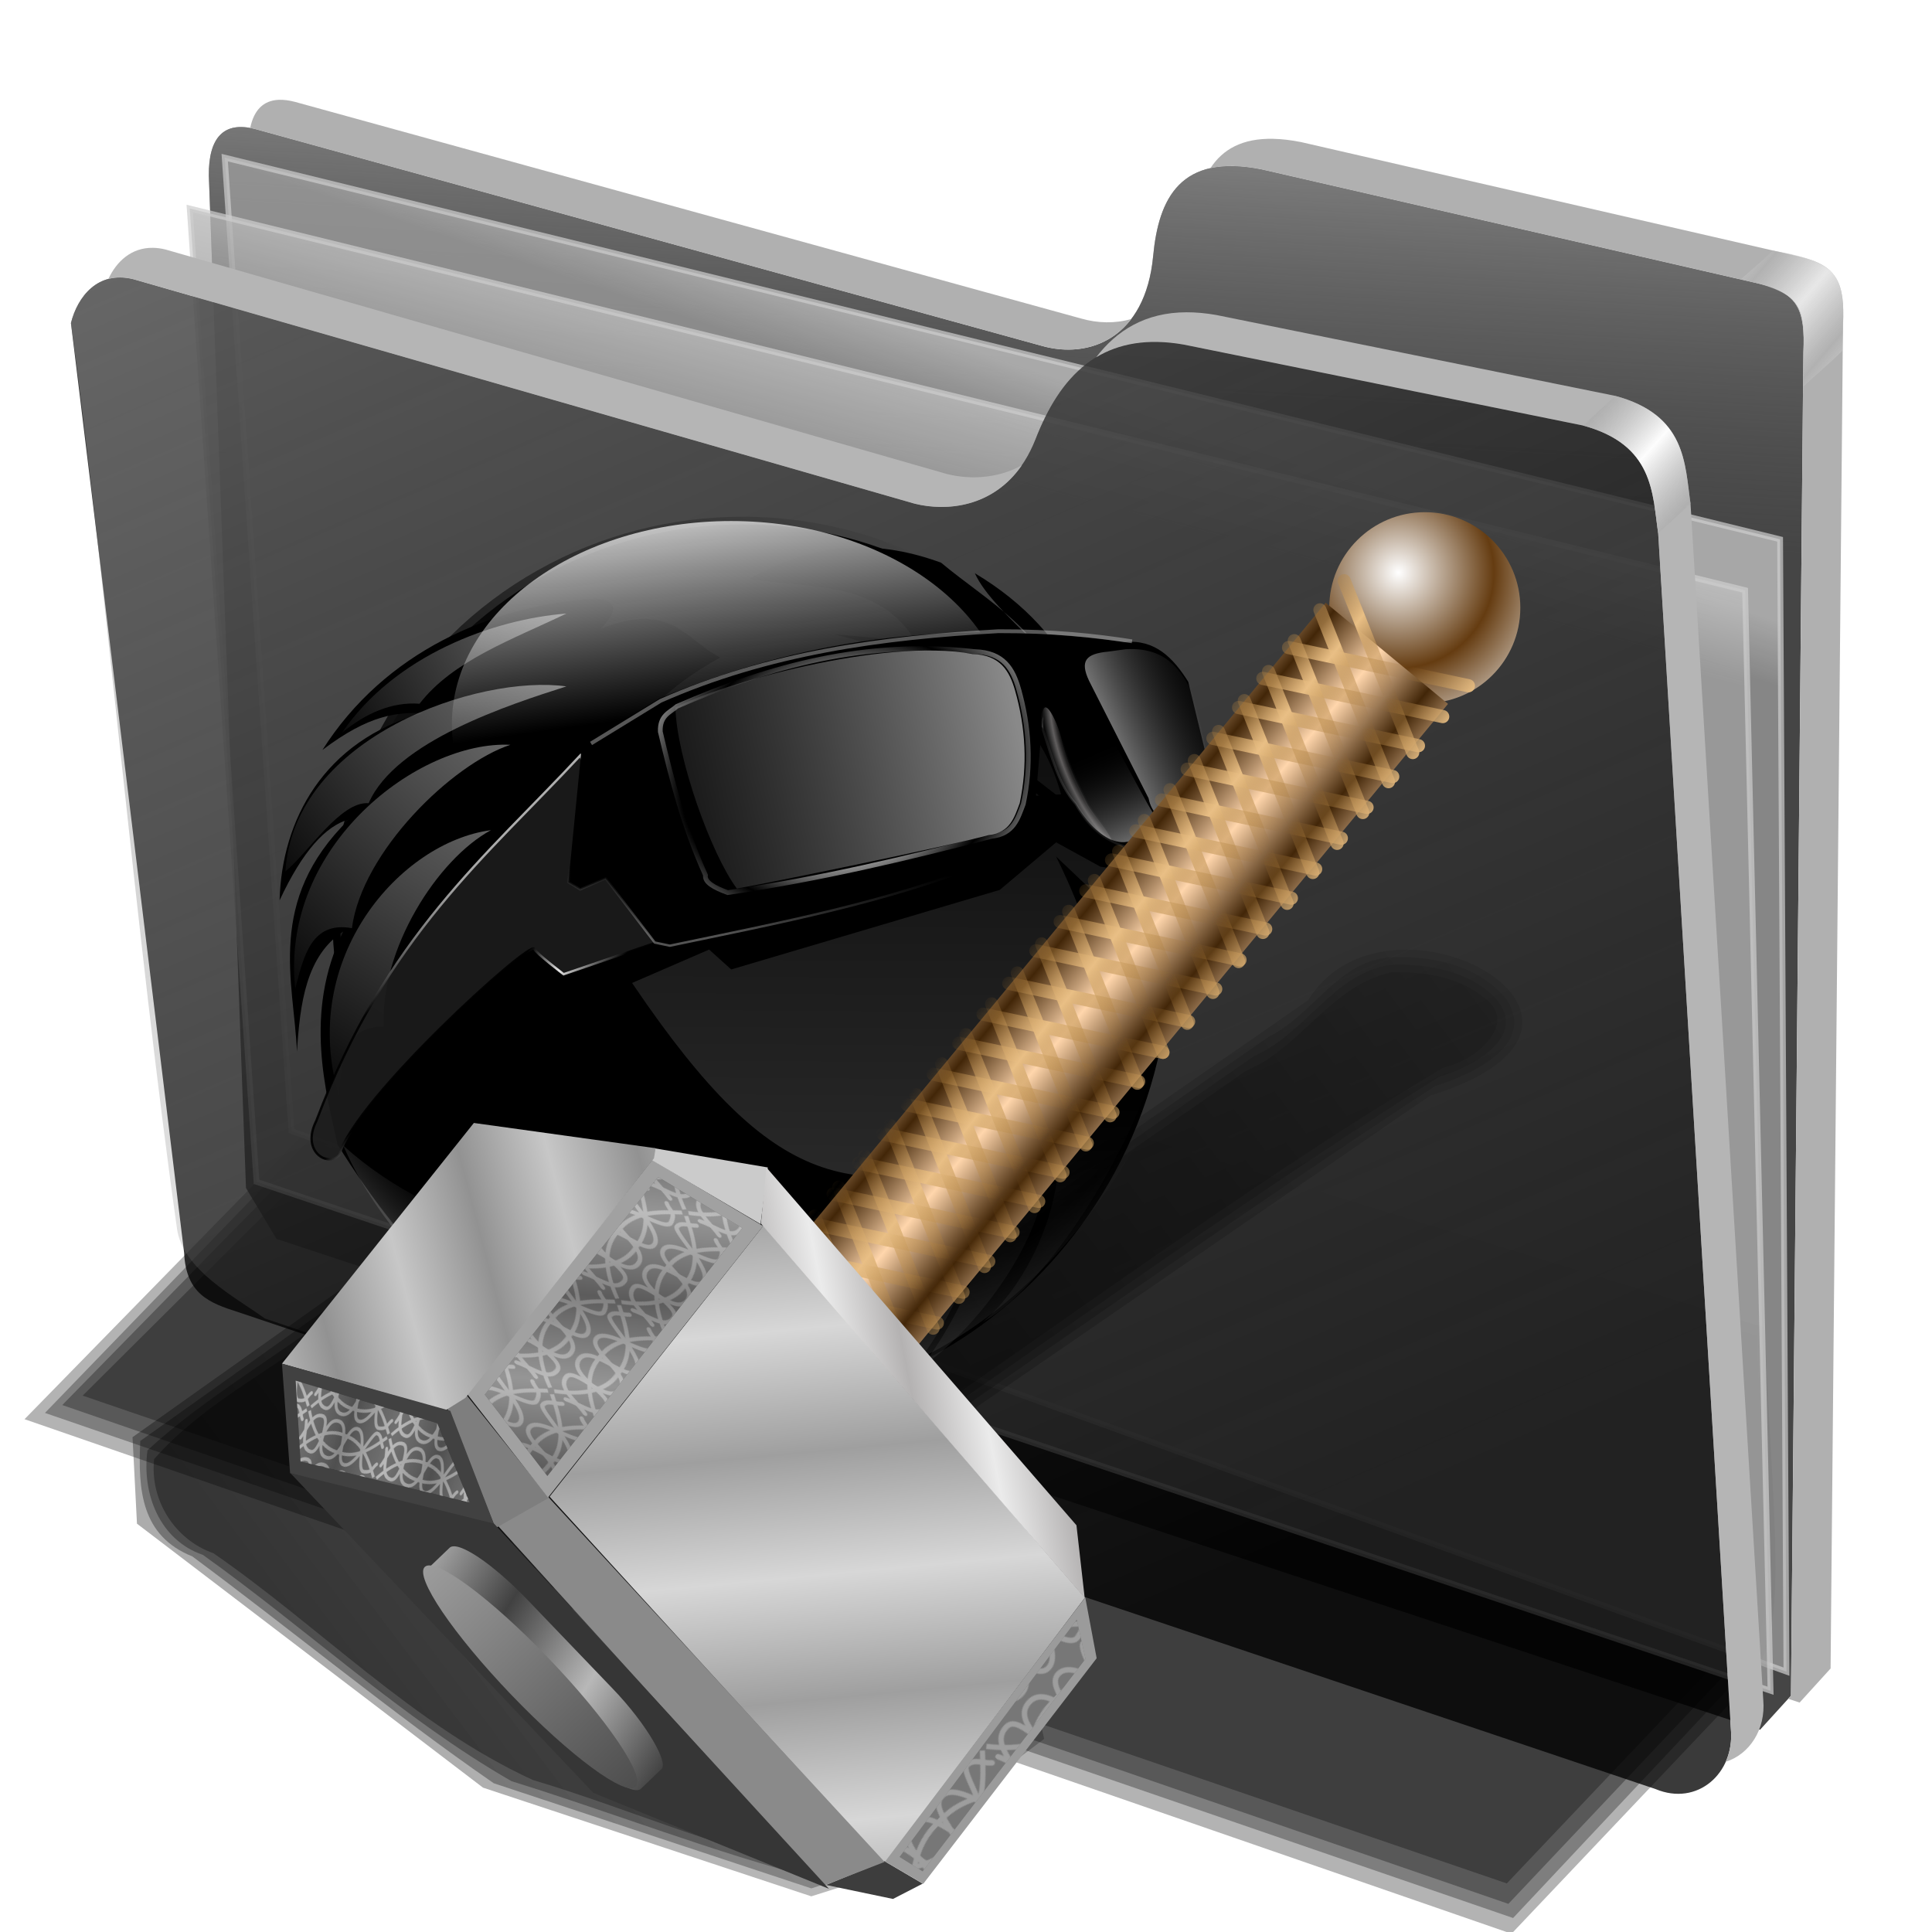 <?xml version="1.0" encoding="UTF-8" standalone="no"?>
<svg
   xmlns:dc="http://purl.org/dc/elements/1.1/"
   xmlns:cc="http://creativecommons.org/ns#"
   xmlns:rdf="http://www.w3.org/1999/02/22-rdf-syntax-ns#"
   xmlns:svg="http://www.w3.org/2000/svg"
   xmlns="http://www.w3.org/2000/svg"
   xmlns:xlink="http://www.w3.org/1999/xlink"
   xmlns:sodipodi="http://sodipodi.sourceforge.net/DTD/sodipodi-0.dtd"
   xmlns:inkscape="http://www.inkscape.org/namespaces/inkscape"
   inkscape:export-ydpi="96"
   inkscape:export-xdpi="96"
   inkscape:export-filename="/home/ap/Browser/folder.png"
   version="1.1"
   inkscape:output_extension="org.inkscape.output.svg.inkscape"
   sodipodi:docname="folder-tor.svg"
   height="256"
   width="256"
   inkscape:version="1.0 (4035a4f, 2020-05-01)"
   sodipodi:version="0.32"
   id="svg2">
  <defs
     id="defs5">
    <linearGradient
       id="linearGradient1294"
       inkscape:collect="always">
      <stop
         id="stop1290"
         offset="0"
         style="stop-color:#000000;stop-opacity:0.325" />
      <stop
         id="stop1292"
         offset="1"
         style="stop-color:#000000;stop-opacity:0.074" />
    </linearGradient>
    <linearGradient
       id="linearGradient4232">
      <stop
         stop-opacity="0.301"
         stop-color="#d4d4d4"
         id="stop4235" />
      <stop
         stop-opacity="0"
         stop-color="#ffffff"
         offset="1"
         id="stop4237" />
    </linearGradient>
    <linearGradient
       id="linearGradient4230">
      <stop
         id="stop4232"
         stop-color="#ffffff"
         stop-opacity="0.538" />
      <stop
         offset="1"
         id="stop4234"
         stop-color="#a6a6a6"
         stop-opacity="0.097" />
    </linearGradient>
    <linearGradient
       id="linearGradient3250">
      <stop
         stop-opacity="0.456"
         stop-color="#ffffff"
         id="stop3252" />
      <stop
         stop-opacity="0"
         stop-color="#676767"
         id="stop3256"
         offset="0.836" />
      <stop
         stop-opacity="0.415"
         stop-color="#bebebe"
         id="stop3258"
         offset="1" />
    </linearGradient>
    <linearGradient
       id="linearGradient3194">
      <stop
         stop-opacity="0.456"
         stop-color="#ffffff"
         id="stop3196" />
      <stop
         stop-opacity="0.227"
         stop-color="#ffffff"
         id="stop3246"
         offset="0.5" />
      <stop
         stop-opacity="0.114"
         stop-color="#ffffff"
         offset="0.75"
         id="stop3248" />
      <stop
         stop-opacity="0"
         stop-color="#ffffff"
         offset="1"
         id="stop3198" />
    </linearGradient>
    <linearGradient
       id="linearGradient3166">
      <stop
         stop-opacity="1"
         stop-color="#000000"
         id="stop3168" />
      <stop
         stop-opacity="1"
         stop-color="#000000"
         id="stop3170"
         offset="1" />
    </linearGradient>
    <linearGradient
       id="linearGradient3873">
      <stop
         stop-opacity="0.543"
         stop-color="#ffffff"
         id="stop3875" />
      <stop
         stop-opacity="0"
         stop-color="#000000"
         offset="1"
         id="stop3877" />
    </linearGradient>
    <linearGradient
       id="linearGradient3865">
      <stop
         stop-opacity="0.326"
         stop-color="#ffffff"
         id="stop3867" />
      <stop
         stop-opacity="0"
         stop-color="#858585"
         id="stop3869"
         offset="1" />
    </linearGradient>
    <linearGradient
       id="linearGradient3837">
      <stop
         stop-opacity="0"
         stop-color="#fff2f2"
         id="stop3839" />
      <stop
         stop-opacity="0"
         stop-color="#fff5f5"
         id="stop3847"
         offset="0.885" />
      <stop
         stop-opacity="0.38"
         stop-color="#fff8f8"
         id="stop3845"
         offset="0.938" />
      <stop
         stop-opacity="0"
         stop-color="#ffffff"
         offset="1"
         id="stop3841" />
    </linearGradient>
    <linearGradient
       id="linearGradient3793">
      <stop
         stop-opacity="1"
         stop-color="#d9d9d9"
         id="stop3795" />
      <stop
         stop-opacity="0"
         stop-color="#000000"
         offset="1"
         id="stop3797" />
    </linearGradient>
    <linearGradient
       id="linearGradient3757">
      <stop
         stop-opacity="1"
         stop-color="#ffffff"
         id="stop3759" />
      <stop
         stop-opacity="1"
         stop-color="#000000"
         id="stop3765"
         offset="0.5" />
      <stop
         stop-opacity="1"
         stop-color="#000000"
         offset="1"
         id="stop3761" />
    </linearGradient>
    <linearGradient
       id="linearGradient4167"
       inkscape:collect="always">
      <stop
         stop-opacity="0.624"
         stop-color="#adadad"
         id="stop4169" />
      <stop
         stop-opacity="0.973"
         stop-color="#ffffff"
         id="stop4171"
         offset="1" />
    </linearGradient>
    <linearGradient
       inkscape:collect="always"
       id="linearGradient4223">
      <stop
         stop-opacity="0.803"
         stop-color="#bebebe"
         id="stop4225" />
      <stop
         stop-opacity="0.732"
         stop-color="#9f9f9f"
         offset="1"
         id="stop4227" />
    </linearGradient>
    <linearGradient
       inkscape:collect="always"
       id="linearGradient4211">
      <stop
         stop-opacity="0.634"
         stop-color="#9f9f9f"
         id="stop4213" />
      <stop
         stop-opacity="0"
         stop-color="#696969"
         offset="1"
         id="stop4215" />
    </linearGradient>
    <linearGradient
       inkscape:collect="always"
       id="linearGradient4171">
      <stop
         stop-opacity="0.624"
         stop-color="#b2b2b2"
         id="stop4173" />
      <stop
         stop-opacity="0.698"
         stop-color="#ffffff"
         offset="1"
         id="stop4175" />
    </linearGradient>
    <linearGradient
       inkscape:collect="always"
       id="linearGradient4142">
      <stop
         stop-opacity="0.519"
         stop-color="#909090"
         id="stop4144" />
      <stop
         stop-opacity="0"
         stop-color="#696969"
         offset="1"
         id="stop4146" />
    </linearGradient>
    <linearGradient
       gradientTransform="matrix(0.771,0,0,0.771,-80.227,-28.679)"
       inkscape:collect="always"
       xlink:href="#linearGradient4142"
       id="linearGradient4148"
       x1="165.74"
       y1="63.25"
       x2="278.75"
       y2="324.36"
       gradientUnits="userSpaceOnUse" />
    <linearGradient
       gradientTransform="matrix(0.771,0,0,0.771,-80.227,-28.679)"
       inkscape:collect="always"
       xlink:href="#linearGradient4167"
       id="linearGradient4177"
       x1="379.78"
       y1="106.85"
       x2="387.93"
       y2="114.16"
       gradientUnits="userSpaceOnUse"
       spreadMethod="reflect" />
    <linearGradient
       inkscape:collect="always"
       xlink:href="#linearGradient4171"
       id="linearGradient4207"
       gradientUnits="userSpaceOnUse"
       spreadMethod="reflect"
       x1="381.27"
       y1="108.46"
       x2="387.93"
       y2="114.16"
       gradientTransform="matrix(0.771,0,0,0.771,-59.55,-49.028)" />
    <linearGradient
       gradientTransform="matrix(0.771,0,0,0.771,-80.227,-28.679)"
       inkscape:collect="always"
       xlink:href="#linearGradient4211"
       id="linearGradient4217"
       x1="284.7"
       y1="61.711"
       x2="281.1"
       y2="125.1"
       gradientUnits="userSpaceOnUse" />
    <linearGradient
       gradientTransform="matrix(0.771,0,0,0.771,-80.227,-28.679)"
       inkscape:collect="always"
       xlink:href="#linearGradient4223"
       id="linearGradient4229"
       x1="259.02"
       y1="93.26"
       x2="255.7"
       y2="103.09"
       gradientUnits="userSpaceOnUse" />
    <linearGradient
       gradientTransform="matrix(0.771,0,0,0.771,-80.227,-28.679)"
       inkscape:collect="always"
       xlink:href="#linearGradient4223"
       id="linearGradient4237"
       x1="262.84"
       y1="102.54"
       x2="258.99"
       y2="117.29"
       gradientUnits="userSpaceOnUse" />
    <linearGradient
       id="linearGradient4578">
      <stop
         id="stop4580"
         stop-color="#959bdf"
         stop-opacity="0" />
      <stop
         offset="0.5"
         id="stop4582"
         stop-color="#8e93cf"
         stop-opacity="0" />
      <stop
         id="stop4584"
         offset="0.75"
         stop-color="#131b75"
         stop-opacity="0" />
      <stop
         id="stop4586"
         offset="1"
         stop-color="#000976"
         stop-opacity="0.522" />
    </linearGradient>
    <linearGradient
       id="linearGradient3297">
      <stop
         id="stop3299"
         stop-color="#cfd2ec"
         stop-opacity="0" />
      <stop
         stop-opacity="0"
         stop-color="#cfd2ec"
         id="stop1145"
         offset="0.694"
         style="stop-color:#f0f0f8;stop-opacity:0.333" />
      <stop
         stop-opacity="0"
         stop-color="#cfd2ec"
         id="stop1143"
         offset="0.882"
         style="stop-color:#f9f9fc;stop-opacity:0.51" />
      <stop
         id="stop3301"
         offset="1"
         stop-color="#ffffff"
         stop-opacity="0.443"
         style="stop-color:#ffffff;stop-opacity:0" />
    </linearGradient>
    <linearGradient
       id="linearGradient3263">
      <stop
         id="stop3265"
         stop-color="#9ba2ef"
         stop-opacity="0.361" />
      <stop
         stop-opacity="0.361"
         stop-color="#9ba2ef"
         id="stop1080"
         offset="0.749"
         style="stop-color:#74a8d9;stop-opacity:0.021" />
      <stop
         stop-opacity="0.361"
         stop-color="#9ba2ef"
         id="stop1078"
         offset="0.904"
         style="stop-color:#003355;stop-opacity:1" />
      <stop
         offset="1"
         id="stop3267"
         stop-color="#155b81"
         stop-opacity="0.443"
         style="stop-color:#155b81;stop-opacity:0" />
    </linearGradient>
    <linearGradient
       id="linearGradient3244">
      <stop
         id="stop3247"
         stop-color="#959bdf"
         stop-opacity="0" />
      <stop
         id="stop3253"
         offset="0.5"
         stop-color="#8e93cf"
         stop-opacity="0" />
      <stop
         offset="0.75"
         id="stop3255"
         stop-color="#131b75"
         stop-opacity="0" />
      <stop
         offset="1"
         id="stop3249"
         stop-color="#000976"
         stop-opacity="0.732" />
    </linearGradient>
    <linearGradient
       id="linearGradient3233">
      <stop
         id="stop3235"
         stop-color="#ffffff"
         stop-opacity="0" />
      <stop
         offset="1"
         id="stop3237"
         stop-color="#ffffff"
         stop-opacity="1" />
    </linearGradient>
    <linearGradient
       id="linearGradient3182">
      <stop
         id="stop3184"
         stop-color="#0e6999"
         stop-opacity="0" />
      <stop
         id="stop3190"
         offset="0.5"
         stop-color="#136f9e"
         stop-opacity="0" />
      <stop
         offset="0.75"
         id="stop3192"
         stop-color="#005b87"
         stop-opacity="0" />
      <stop
         offset="1"
         id="stop3186"
         stop-color="#004265"
         stop-opacity="1" />
    </linearGradient>
    <linearGradient
       id="linearGradient4546">
      <stop
         id="stop4548"
         stop-color="#6c76d0"
         stop-opacity="1" />
      <stop
         id="stop4550"
         offset="1"
         stop-color="#2b348b"
         stop-opacity="0" />
    </linearGradient>
    <linearGradient
       id="linearGradient4540">
      <stop
         id="stop4542"
         stop-color="#ffffff"
         stop-opacity="1" />
      <stop
         id="stop4544"
         offset="1"
         stop-color="#7489f1"
         stop-opacity="0.565" />
    </linearGradient>
    <linearGradient
       id="linearGradient4534">
      <stop
         id="stop4536"
         stop-color="#2a3f9f"
         stop-opacity="1" />
      <stop
         id="stop4538"
         offset="1"
         stop-color="#3f46ad"
         stop-opacity="0" />
    </linearGradient>
    <linearGradient
       id="linearGradient3692">
      <stop
         id="stop3694"
         stop-color="#000000"
         stop-opacity="1" />
      <stop
         offset="1"
         id="stop3696"
         stop-color="#000000"
         stop-opacity="0" />
    </linearGradient>
    <linearGradient
       gradientTransform="scale(1.006,0.994)"
       gradientUnits="userSpaceOnUse"
       id="ButtonShadow"
       y2="7.02"
       x2="45.45"
       y1="92.54"
       x1="45.45">
      <stop
         id="stop3750"
         stop-color="#000000"
         stop-opacity="1" />
      <stop
         offset="1"
         id="stop3752"
         stop-color="#000000"
         stop-opacity="0.588" />
    </linearGradient>
    <filter
       id="filter3174"
       color-interpolation-filters="sRGB">
      <feGaussianBlur
         id="feGaussianBlur3176" />
    </filter>
    <clipPath
       id="clipPath3613">
      <rect
         id="rect3615"
         y="6"
         x="6"
         ry="6"
         rx="6"
         height="84"
         width="84"
         fill="#ffffff"
         fill-rule="nonzero"
         stroke="none"
         fill-opacity="1" />
    </clipPath>
    <clipPath
       clipPathUnits="userSpaceOnUse"
       id="clipPath4156-4">
      <path
         d="m 27.046,-55.695 -14.214,13.321 0.061,0 15.653,21.771 10.231,-10.546 C 38.562,-32.302 27.468,-54.819 27.046,-55.695 z M 9.647,-39.383 -5.241,-25.321 15.988,-7.806 26.372,-18.383 9.647,-39.383 z m 31.491,12.951 -9.741,9.714 8.945,12.458 7.781,-7.555 -6.984,-14.617 z m -49.84,4.379 -13.754,12.982 26.283,13.846 0.061,-0.062 -0.123,-0.062 L 13.599,-5.401 -8.702,-22.053 z m 38.015,7.401 -9.803,9.775 11.579,9.559 7.628,-7.401 -8.669,-11.009 -0.735,-0.925 z m 20.187,5.674 -7.383,7.216 6.188,8.542 5.82,-6.137 -4.626,-9.621 z m -32.195,6.322 -9.557,9.498 13.662,7.185 7.934,-7.678 -12.039,-9.004 z m 23.312,2.374 -7.107,6.938 8.363,6.907 5.361,-5.674 -0.061,-0.092 -0.092,0.123 -6.464,-8.203 z m -8.73,8.542 -7.505,7.339 10.354,5.458 c 1.397,-1.321 5.675,-6.123 5.851,-6.322 L 31.886,8.26 z"
         id="path4158-0"
         inkscape:connector-curvature="0"
         opacity="0.6"
         fill="#ffffff"
         stroke="none"
         fill-opacity="1" />
    </clipPath>
    <clipPath
       id="clipPath4194-1-2-5">
      <rect
         width="84"
         height="84"
         rx="6"
         ry="6"
         x="6"
         y="6"
         id="rect4196-1-6-2"
         fill="#ff00ff"
         fill-rule="nonzero"
         stroke="none"
         fill-opacity="1" />
    </clipPath>
    <clipPath
       id="clipPath3613-7">
      <rect
         width="84"
         height="84"
         rx="6"
         ry="6"
         x="6"
         y="6"
         id="rect3615-9"
         fill="#ffffff"
         fill-rule="nonzero"
         stroke="none"
         fill-opacity="1" />
    </clipPath>
    <linearGradient
       y2="7.02"
       x2="45.45"
       y1="92.54"
       x1="45.45"
       gradientTransform="scale(1.006,0.994)"
       gradientUnits="userSpaceOnUse"
       id="linearGradient3835"
       xlink:href="#ButtonShadow"
       inkscape:collect="always" />
    <filter
       inkscape:collect="always"
       style="color-interpolation-filters:sRGB"
       id="filter1223"
       x="-0.019"
       width="1.038"
       y="-0.033"
       height="1.066">
      <feGaussianBlur
         inkscape:collect="always"
         stdDeviation="1.819"
         id="feGaussianBlur1225" />
    </filter>
    <linearGradient
       y2="7.02"
       x2="45.45"
       y1="92.54"
       x1="45.45"
       gradientTransform="scale(1.006,0.994)"
       gradientUnits="userSpaceOnUse"
       id="linearGradient1209"
       xlink:href="#ButtonShadow"
       inkscape:collect="always" />
    <linearGradient
       id="linearGradient4232-6">
      <stop
         id="stop4235-2"
         stop-color="#d4d4d4"
         stop-opacity="0.237" />
      <stop
         id="stop4237-9"
         offset="1"
         stop-color="#020202"
         stop-opacity="0" />
    </linearGradient>
    <linearGradient
       id="linearGradient4199"
       inkscape:collect="always">
      <stop
         id="stop4201"
         stop-color="#000000"
         stop-opacity="1" />
      <stop
         id="stop4203"
         offset="1"
         stop-color="#434343"
         stop-opacity="1" />
    </linearGradient>
    <linearGradient
       inkscape:collect="always"
       id="linearGradient3176">
      <stop
         id="stop3178"
         stop-color="#cccccc"
         stop-opacity="1" />
      <stop
         offset="1"
         id="stop3180"
         stop-color="#b9b9b9"
         stop-opacity="0" />
    </linearGradient>
    <linearGradient
       id="linearGradient3166-2">
      <stop
         id="stop3168-6"
         stop-color="#303030"
         stop-opacity="1" />
      <stop
         offset="1"
         id="stop3170-1"
         stop-color="#000000"
         stop-opacity="1" />
    </linearGradient>
    <linearGradient
       inkscape:collect="always"
       id="linearGradient3158">
      <stop
         id="stop3160"
         stop-color="#000000"
         stop-opacity="1" />
      <stop
         offset="1"
         id="stop3162"
         stop-color="#ffffff"
         stop-opacity="1" />
    </linearGradient>
    <linearGradient
       inkscape:collect="always"
       xlink:href="#linearGradient4199"
       id="linearGradient3164"
       x1="177.84"
       y1="224.17"
       x2="270.05"
       y2="33.455"
       gradientUnits="userSpaceOnUse"
       gradientTransform="matrix(0.647,0,0,0.647,-3.463,6.08)" />
    <linearGradient
       inkscape:collect="always"
       xlink:href="#linearGradient3166-2"
       id="linearGradient3172"
       x1="208.33"
       y1="335.23"
       x2="210.42"
       y2="17.07"
       gradientUnits="userSpaceOnUse"
       gradientTransform="matrix(0.647,0,0,0.647,-3.463,6.08)" />
    <linearGradient
       inkscape:collect="always"
       xlink:href="#linearGradient3176"
       id="linearGradient3182-8"
       x1="201.05"
       y1="22.531"
       x2="209.91"
       y2="88.984"
       gradientUnits="userSpaceOnUse"
       gradientTransform="matrix(0.714,0,0,0.755,-25.636,2.554)" />
    <linearGradient
       inkscape:collect="always"
       xlink:href="#linearGradient3194"
       id="linearGradient3192"
       x1="135.6"
       y1="62.814"
       x2="32.27"
       y2="116.98"
       gradientUnits="userSpaceOnUse"
       gradientTransform="matrix(0.647,0,0,0.647,-3.463,6.08)" />
    <linearGradient
       inkscape:collect="always"
       xlink:href="#linearGradient3194"
       id="linearGradient3202"
       gradientUnits="userSpaceOnUse"
       x1="146.07"
       y1="47.34"
       x2="30.452"
       y2="135.64"
       gradientTransform="matrix(0.647,0,0,0.647,-16.428,33.484)" />
    <linearGradient
       inkscape:collect="always"
       xlink:href="#linearGradient3194"
       id="linearGradient3206"
       gradientUnits="userSpaceOnUse"
       gradientTransform="matrix(0.64,-0.1,0.1,0.64,-26.112,65.847)"
       x1="157.86"
       y1="36.742"
       x2="30.452"
       y2="135.64" />
    <linearGradient
       inkscape:collect="always"
       xlink:href="#linearGradient3194"
       id="linearGradient3210"
       gradientUnits="userSpaceOnUse"
       gradientTransform="matrix(0.611,-0.213,0.213,0.611,-28.105,101.186)"
       x1="157.86"
       y1="36.742"
       x2="30.452"
       y2="135.64" />
    <linearGradient
       inkscape:collect="always"
       xlink:href="#linearGradient3194"
       id="linearGradient3214"
       gradientUnits="userSpaceOnUse"
       gradientTransform="matrix(-0.647,0,0,0.647,246.416,18.456)"
       x1="146.07"
       y1="47.34"
       x2="30.452"
       y2="135.64" />
    <linearGradient
       inkscape:collect="always"
       xlink:href="#linearGradient3194"
       id="linearGradient3230"
       gradientUnits="userSpaceOnUse"
       x1="135.6"
       y1="62.814"
       x2="32.27"
       y2="116.98"
       gradientTransform="matrix(-0.549,-0.342,-0.342,0.549,289.71,51.328)" />
    <radialGradient
       inkscape:collect="always"
       xlink:href="#linearGradient3250"
       id="radialGradient3244"
       cx="186.96"
       cy="-256.5"
       fx="186.96"
       fy="-256.5"
       r="119.04"
       gradientTransform="matrix(-0.016,1.068,-1.166,-0.017,-167.226,-84.49)"
       gradientUnits="userSpaceOnUse" />
    <linearGradient
       spreadMethod="reflect"
       gradientUnits="userSpaceOnUse"
       y2="155.25"
       x2="394.38"
       y1="176.46"
       x1="372.68"
       id="linearGradient3783"
       xlink:href="#linearGradient3757"
       inkscape:collect="always"
       gradientTransform="matrix(-0.621,0,0,0.621,653.605,58.35)" />
    <linearGradient
       gradientUnits="userSpaceOnUse"
       y2="40.25"
       x2="58.21"
       y1="64.38"
       x1="111.75"
       id="linearGradient3791"
       xlink:href="#linearGradient3873"
       inkscape:collect="always"
       gradientTransform="matrix(-0.621,0,0,0.621,653.605,58.35)" />
    <radialGradient
       spreadMethod="reflect"
       gradientUnits="userSpaceOnUse"
       gradientTransform="matrix(-0.268,0.073,0.059,0.215,569.998,68.183)"
       r="78.14"
       fy="64.832"
       fx="225.69"
       cy="64.832"
       cx="225.69"
       id="radialGradient3815"
       xlink:href="#linearGradient3158"
       inkscape:collect="always" />
    <linearGradient
       gradientUnits="userSpaceOnUse"
       y2="93.92"
       x2="306.43"
       y1="59.2"
       x1="149.62"
       id="linearGradient3825"
       xlink:href="#linearGradient4230"
       inkscape:collect="always"
       gradientTransform="matrix(-0.621,0,0,0.621,653.605,58.35)" />
    <linearGradient
       gradientUnits="userSpaceOnUse"
       y2="76.25"
       x2="142.45"
       y1="76.25"
       x1="59.59"
       id="linearGradient3833"
       xlink:href="#linearGradient3873"
       inkscape:collect="always"
       gradientTransform="matrix(-0.621,0,0,0.621,653.605,58.35)" />
    <radialGradient
       gradientUnits="userSpaceOnUse"
       gradientTransform="matrix(-2.021,1.01,1.402,2.805,681.875,-151.811)"
       r="15.588"
       fy="57.41"
       fx="78.85"
       cy="57.41"
       cx="78.85"
       id="radialGradient3843"
       xlink:href="#linearGradient3837"
       inkscape:collect="always" />
    <linearGradient
       gradientUnits="userSpaceOnUse"
       y2="75.7"
       x2="120.67"
       y1="84.11"
       x1="136.84"
       id="linearGradient3855"
       xlink:href="#linearGradient3865"
       inkscape:collect="always"
       gradientTransform="matrix(-0.621,0,0,0.621,653.605,58.35)" />
    <linearGradient
       gradientUnits="userSpaceOnUse"
       y2="109.26"
       x2="163.63"
       y1="136.58"
       x1="164.25"
       id="linearGradient3863"
       xlink:href="#linearGradient3865"
       inkscape:collect="always"
       gradientTransform="matrix(-0.621,0,0,0.621,653.605,58.35)" />
    <linearGradient
       gradientUnits="userSpaceOnUse"
       y2="55.706"
       x2="121.67"
       y1="100.28"
       x1="102.32"
       id="linearGradient3879"
       xlink:href="#linearGradient3873"
       inkscape:collect="always"
       gradientTransform="matrix(-0.621,0,0,0.621,653.605,58.35)" />
    <filter
       inkscape:collect="always"
       id="filter4665"
       x="-0.025"
       width="1.051"
       y="-0.062"
       height="1.123"
       color-interpolation-filters="sRGB">
      <feGaussianBlur
         inkscape:collect="always"
         id="feGaussianBlur4667" />
    </filter>
    <linearGradient
       y2="174.73"
       x2="47.44"
       y1="57.61"
       x1="133.71"
       gradientTransform="matrix(-0.525,0.331,-0.417,-0.417,261.401,219.389)"
       gradientUnits="userSpaceOnUse"
       id="linearGradient3218"
       xlink:href="#linearGradient4232-6"
       inkscape:collect="always" />
    <linearGradient
       id="linearGradient2099"
       inkscape:collect="always">
      <stop
         id="stop2095"
         offset="0"
         style="stop-color:#777777;stop-opacity:0.583" />
      <stop
         id="stop2097"
         offset="1"
         style="stop-color:#d9d9d9;stop-opacity:0.458" />
    </linearGradient>
    <linearGradient
       id="linearGradient2089"
       inkscape:collect="always">
      <stop
         id="stop2085"
         offset="0"
         style="stop-color:#d9d9d9;stop-opacity:0.518" />
      <stop
         id="stop2087"
         offset="1"
         style="stop-color:#696868;stop-opacity:0.545" />
    </linearGradient>
    <linearGradient
       id="linearGradient1343"
       inkscape:collect="always">
      <stop
         id="stop1339"
         offset="0"
         style="stop-color:#ebebeb;stop-opacity:1;" />
      <stop
         id="stop1341"
         offset="1"
         style="stop-color:#b4b2b2;stop-opacity:1" />
    </linearGradient>
    <linearGradient
       id="linearGradient1243"
       inkscape:collect="always">
      <stop
         id="stop1239"
         offset="0"
         style="stop-color:#e9bf85;stop-opacity:1" />
      <stop
         id="stop1241"
         offset="1"
         style="stop-color:#90601f;stop-opacity:0;" />
    </linearGradient>
    <linearGradient
       id="linearGradient876"
       inkscape:collect="always">
      <stop
         id="stop872"
         offset="0"
         style="stop-color:#c7c7c7;stop-opacity:1" />
      <stop
         id="stop874"
         offset="1"
         style="stop-color:#929292;stop-opacity:1" />
    </linearGradient>
    <linearGradient
       id="linearGradient867"
       inkscape:collect="always">
      <stop
         id="stop863"
         offset="0"
         style="stop-color:#d7d7d7;stop-opacity:1" />
      <stop
         id="stop865"
         offset="1"
         style="stop-color:#9f9f9f;stop-opacity:1" />
    </linearGradient>
    <linearGradient
       id="linearGradient866"
       inkscape:collect="always">
      <stop
         id="stop862"
         offset="0"
         style="stop-color:#ffffff;stop-opacity:1" />
      <stop
         id="stop864"
         offset="1"
         style="stop-color:#653c11;stop-opacity:1" />
    </linearGradient>
    <linearGradient
       id="linearGradient1705"
       inkscape:collect="always">
      <stop
         id="stop1701"
         offset="0"
         style="stop-color:#ffd6ac;stop-opacity:1" />
      <stop
         id="stop1703"
         offset="1"
         style="stop-color:#422608;stop-opacity:1" />
    </linearGradient>
    <pattern
       patternTransform="matrix(0.475,0.165,-0.222,0.637,115.49,259.734)"
       id="pattern1673"
       xlink:href="#pattern924"
       inkscape:collect="always" />
    <pattern
       patternTransform="rotate(-46.384,360.863,-4.913)"
       id="pattern1669"
       xlink:href="#pattern924"
       inkscape:collect="always" />
    <pattern
       patternTransform="matrix(0.397,-0.527,0.722,0.543,115.49,259.734)"
       id="pattern1665"
       xlink:href="#pattern924"
       inkscape:collect="always" />
    <linearGradient
       id="linearGradient881"
       inkscape:collect="always">
      <stop
         id="stop877"
         offset="0"
         style="stop-color:#4e4e4e;stop-opacity:1" />
      <stop
         id="stop879"
         offset="1"
         style="stop-color:#9c9c9c;stop-opacity:1" />
    </linearGradient>
    <linearGradient
       id="linearGradient873"
       inkscape:collect="always">
      <stop
         id="stop869"
         offset="0"
         style="stop-color:#b8b8b8;stop-opacity:1" />
      <stop
         id="stop871"
         offset="1"
         style="stop-color:#414141;stop-opacity:1" />
    </linearGradient>
    <linearGradient
       spreadMethod="reflect"
       gradientUnits="userSpaceOnUse"
       y2="305.366"
       x2="923.831"
       y1="332.435"
       x1="816.826"
       id="linearGradient875"
       xlink:href="#linearGradient873"
       inkscape:collect="always" />
    <linearGradient
       gradientUnits="userSpaceOnUse"
       y2="293.7"
       x2="1016.458"
       y1="293.7"
       x1="708.286"
       id="linearGradient883"
       xlink:href="#linearGradient881"
       inkscape:collect="always" />
    <pattern
       id="pattern924"
       patternTransform="translate(655.316,175.317)"
       height="68.741"
       width="170.048"
       patternUnits="userSpaceOnUse">
      <g
         id="g922"
         transform="matrix(0.319,0,0,0.319,-209.359,-56.01)"
         style="stroke:#9e9e9e;stroke-opacity:1">
        <path
           sodipodi:nodetypes="czzzzc"
           inkscape:connector-curvature="0"
           id="path908"
           d="m 664.018,321.793 c 25.022,-54.24 20.361,-130.757 86.833,-131.101 66.472,-0.344 11.699,176.009 105.562,178.774 93.863,2.765 59.174,-177.338 131.101,-175.369 71.927,1.969 70.236,188.774 124.291,180.477 54.055,-8.297 39.797,-29.588 61.294,-52.781"
           style="fill:none;stroke:#9e9e9e;stroke-width:17.3;stroke-linecap:round;stroke-linejoin:round;stroke-miterlimit:4;stroke-dasharray:none;stroke-opacity:1" />
        <path
           style="fill:none;stroke:#9e9e9e;stroke-width:17.3;stroke-linecap:round;stroke-linejoin:round;stroke-miterlimit:4;stroke-dasharray:none;stroke-opacity:1"
           d="m 664.018,236.748 c 25.022,54.24 20.361,130.757 86.833,131.101 66.472,0.344 11.699,-176.009 105.562,-178.774 93.863,-2.765 50.661,187.554 122.588,185.585 71.927,-1.969 101.377,-190.959 132.804,-190.692 31.427,0.267 39.062,32.687 61.294,52.781"
           id="path910"
           inkscape:connector-curvature="0"
           sodipodi:nodetypes="czzzzc" />
        <path
           sodipodi:nodetypes="ccc"
           inkscape:connector-curvature="0"
           id="path914"
           d="M 664.018,384.79 C 725.21,302.878 811.68,234.579 922.815,243.473 1043.18,240.45 1119.941,320.089 1181.612,384.79"
           style="fill:none;stroke:#9e9e9e;stroke-width:16.5;stroke-linecap:butt;stroke-linejoin:miter;stroke-miterlimit:4;stroke-dasharray:none;stroke-opacity:1" />
        <path
           style="fill:none;stroke:#9e9e9e;stroke-width:16.5;stroke-linecap:butt;stroke-linejoin:miter;stroke-miterlimit:4;stroke-dasharray:none;stroke-opacity:1"
           d="m 662.316,187.354 c 61.191,81.912 147.662,150.211 258.797,141.317 120.366,3.024 197.126,-76.616 258.797,-141.317"
           id="path916"
           inkscape:connector-curvature="0"
           sodipodi:nodetypes="ccc" />
      </g>
    </pattern>
    <linearGradient
       gradientTransform="translate(-164.853,-777.505)"
       spreadMethod="reflect"
       gradientUnits="userSpaceOnUse"
       y2="648.052"
       x2="1232.937"
       y1="648.052"
       x1="1170.734"
       id="linearGradient1707"
       xlink:href="#linearGradient1705"
       inkscape:collect="always" />
    <radialGradient
       spreadMethod="reflect"
       gradientUnits="userSpaceOnUse"
       r="96.636"
       fy="130.441"
       fx="1149.63"
       cy="130.441"
       cx="1149.63"
       id="radialGradient868"
       xlink:href="#linearGradient866"
       inkscape:collect="always" />
    <linearGradient
       gradientTransform="translate(-539.826,84.417)"
       spreadMethod="reflect"
       gradientUnits="userSpaceOnUse"
       y2="942.589"
       x2="1019.085"
       y1="1066.994"
       x1="1030.81"
       id="linearGradient869"
       xlink:href="#linearGradient867"
       inkscape:collect="always" />
    <linearGradient
       gradientTransform="translate(-539.826,84.417)"
       spreadMethod="reflect"
       gradientUnits="userSpaceOnUse"
       y2="756.903"
       x2="771.525"
       y1="779.118"
       x1="686.785"
       id="linearGradient878"
       xlink:href="#linearGradient876"
       inkscape:collect="always" />
    <linearGradient
       spreadMethod="reflect"
       gradientUnits="userSpaceOnUse"
       y2="306.722"
       x2="159.078"
       y1="239.319"
       x1="156.526"
       id="linearGradient1245"
       xlink:href="#linearGradient1243"
       inkscape:collect="always" />
    <linearGradient
       gradientTransform="translate(-539.826,84.417)"
       spreadMethod="reflect"
       gradientUnits="userSpaceOnUse"
       y2="761.033"
       x2="1174.418"
       y1="774.362"
       x1="1106.808"
       id="linearGradient1345"
       xlink:href="#linearGradient1343"
       inkscape:collect="always" />
    <linearGradient
       spreadMethod="reflect"
       gradientUnits="userSpaceOnUse"
       y2="870.763"
       x2="428.142"
       y1="781.903"
       x1="436.501"
       id="linearGradient2091"
       xlink:href="#linearGradient2089"
       inkscape:collect="always" />
    <linearGradient
       spreadMethod="reflect"
       gradientUnits="userSpaceOnUse"
       y2="1016.083"
       x2="130.163"
       y1="1000.532"
       x1="85.301"
       id="linearGradient2101"
       xlink:href="#linearGradient2099"
       inkscape:collect="always" />
    <linearGradient
       spreadMethod="reflect"
       y2="306.722"
       x2="159.078"
       y1="239.319"
       x1="156.526"
       gradientUnits="userSpaceOnUse"
       id="linearGradient1989"
       xlink:href="#linearGradient1243"
       inkscape:collect="always" />
    <linearGradient
       spreadMethod="reflect"
       y2="306.722"
       x2="159.078"
       y1="239.319"
       x1="156.526"
       gradientUnits="userSpaceOnUse"
       id="linearGradient1991"
       xlink:href="#linearGradient1243"
       inkscape:collect="always" />
    <linearGradient
       spreadMethod="reflect"
       y2="306.722"
       x2="159.078"
       y1="239.319"
       x1="156.526"
       gradientUnits="userSpaceOnUse"
       id="linearGradient1993"
       xlink:href="#linearGradient1243"
       inkscape:collect="always" />
    <linearGradient
       spreadMethod="reflect"
       y2="306.722"
       x2="159.078"
       y1="239.319"
       x1="156.526"
       gradientUnits="userSpaceOnUse"
       id="linearGradient1995"
       xlink:href="#linearGradient1243"
       inkscape:collect="always" />
    <linearGradient
       spreadMethod="reflect"
       y2="306.722"
       x2="159.078"
       y1="239.319"
       x1="156.526"
       gradientUnits="userSpaceOnUse"
       id="linearGradient1997"
       xlink:href="#linearGradient1243"
       inkscape:collect="always" />
    <linearGradient
       spreadMethod="reflect"
       y2="306.722"
       x2="159.078"
       y1="239.319"
       x1="156.526"
       gradientUnits="userSpaceOnUse"
       id="linearGradient1999"
       xlink:href="#linearGradient1243"
       inkscape:collect="always" />
    <linearGradient
       spreadMethod="reflect"
       y2="306.722"
       x2="159.078"
       y1="239.319"
       x1="156.526"
       gradientUnits="userSpaceOnUse"
       id="linearGradient2001"
       xlink:href="#linearGradient1243"
       inkscape:collect="always" />
    <linearGradient
       spreadMethod="reflect"
       y2="306.722"
       x2="159.078"
       y1="239.319"
       x1="156.526"
       gradientUnits="userSpaceOnUse"
       id="linearGradient2003"
       xlink:href="#linearGradient1243"
       inkscape:collect="always" />
    <linearGradient
       spreadMethod="reflect"
       y2="306.722"
       x2="159.078"
       y1="239.319"
       x1="156.526"
       gradientUnits="userSpaceOnUse"
       id="linearGradient2005"
       xlink:href="#linearGradient1243"
       inkscape:collect="always" />
    <linearGradient
       spreadMethod="reflect"
       y2="306.722"
       x2="159.078"
       y1="239.319"
       x1="156.526"
       gradientUnits="userSpaceOnUse"
       id="linearGradient2007"
       xlink:href="#linearGradient1243"
       inkscape:collect="always" />
    <linearGradient
       spreadMethod="reflect"
       y2="306.722"
       x2="159.078"
       y1="239.319"
       x1="156.526"
       gradientUnits="userSpaceOnUse"
       id="linearGradient2009"
       xlink:href="#linearGradient1243"
       inkscape:collect="always" />
    <linearGradient
       spreadMethod="reflect"
       y2="306.722"
       x2="159.078"
       y1="239.319"
       x1="156.526"
       gradientUnits="userSpaceOnUse"
       id="linearGradient2011"
       xlink:href="#linearGradient1243"
       inkscape:collect="always" />
    <linearGradient
       spreadMethod="reflect"
       y2="306.722"
       x2="159.078"
       y1="239.319"
       x1="156.526"
       gradientUnits="userSpaceOnUse"
       id="linearGradient2013"
       xlink:href="#linearGradient1243"
       inkscape:collect="always" />
    <linearGradient
       spreadMethod="reflect"
       y2="306.722"
       x2="159.078"
       y1="239.319"
       x1="156.526"
       gradientUnits="userSpaceOnUse"
       id="linearGradient2015"
       xlink:href="#linearGradient1243"
       inkscape:collect="always" />
    <linearGradient
       spreadMethod="reflect"
       y2="306.722"
       x2="159.078"
       y1="239.319"
       x1="156.526"
       gradientUnits="userSpaceOnUse"
       id="linearGradient2017"
       xlink:href="#linearGradient1243"
       inkscape:collect="always" />
    <linearGradient
       spreadMethod="reflect"
       y2="306.722"
       x2="159.078"
       y1="239.319"
       x1="156.526"
       gradientUnits="userSpaceOnUse"
       id="linearGradient2019"
       xlink:href="#linearGradient1243"
       inkscape:collect="always" />
    <linearGradient
       spreadMethod="reflect"
       y2="306.722"
       x2="159.078"
       y1="239.319"
       x1="156.526"
       gradientUnits="userSpaceOnUse"
       id="linearGradient2021"
       xlink:href="#linearGradient1243"
       inkscape:collect="always" />
    <linearGradient
       spreadMethod="reflect"
       y2="306.722"
       x2="159.078"
       y1="239.319"
       x1="156.526"
       gradientUnits="userSpaceOnUse"
       id="linearGradient2023"
       xlink:href="#linearGradient1243"
       inkscape:collect="always" />
    <linearGradient
       spreadMethod="reflect"
       y2="306.722"
       x2="159.078"
       y1="239.319"
       x1="156.526"
       gradientUnits="userSpaceOnUse"
       id="linearGradient2025"
       xlink:href="#linearGradient1243"
       inkscape:collect="always" />
    <linearGradient
       spreadMethod="reflect"
       y2="306.722"
       x2="159.078"
       y1="239.319"
       x1="156.526"
       gradientUnits="userSpaceOnUse"
       id="linearGradient2027"
       xlink:href="#linearGradient1243"
       inkscape:collect="always" />
    <linearGradient
       spreadMethod="reflect"
       y2="306.722"
       x2="159.078"
       y1="239.319"
       x1="156.526"
       gradientUnits="userSpaceOnUse"
       id="linearGradient2029"
       xlink:href="#linearGradient1243"
       inkscape:collect="always" />
    <linearGradient
       spreadMethod="reflect"
       y2="306.722"
       x2="159.078"
       y1="239.319"
       x1="156.526"
       gradientUnits="userSpaceOnUse"
       id="linearGradient2031"
       xlink:href="#linearGradient1243"
       inkscape:collect="always" />
    <linearGradient
       spreadMethod="reflect"
       y2="306.722"
       x2="159.078"
       y1="239.319"
       x1="156.526"
       gradientUnits="userSpaceOnUse"
       id="linearGradient2033"
       xlink:href="#linearGradient1243"
       inkscape:collect="always" />
    <linearGradient
       spreadMethod="reflect"
       y2="306.722"
       x2="159.078"
       y1="239.319"
       x1="156.526"
       gradientUnits="userSpaceOnUse"
       id="linearGradient2035"
       xlink:href="#linearGradient1243"
       inkscape:collect="always" />
    <linearGradient
       spreadMethod="reflect"
       y2="306.722"
       x2="159.078"
       y1="239.319"
       x1="156.526"
       gradientUnits="userSpaceOnUse"
       id="linearGradient2037"
       xlink:href="#linearGradient1243"
       inkscape:collect="always" />
    <linearGradient
       spreadMethod="reflect"
       y2="306.722"
       x2="159.078"
       y1="239.319"
       x1="156.526"
       gradientUnits="userSpaceOnUse"
       id="linearGradient2039"
       xlink:href="#linearGradient1243"
       inkscape:collect="always" />
    <linearGradient
       spreadMethod="reflect"
       y2="306.722"
       x2="159.078"
       y1="239.319"
       x1="156.526"
       gradientUnits="userSpaceOnUse"
       id="linearGradient2041"
       xlink:href="#linearGradient1243"
       inkscape:collect="always" />
    <linearGradient
       spreadMethod="reflect"
       y2="306.722"
       x2="159.078"
       y1="239.319"
       x1="156.526"
       gradientUnits="userSpaceOnUse"
       id="linearGradient2043"
       xlink:href="#linearGradient1243"
       inkscape:collect="always" />
    <linearGradient
       spreadMethod="reflect"
       y2="306.722"
       x2="159.078"
       y1="239.319"
       x1="156.526"
       gradientUnits="userSpaceOnUse"
       id="linearGradient2045"
       xlink:href="#linearGradient1243"
       inkscape:collect="always" />
    <linearGradient
       spreadMethod="reflect"
       y2="306.722"
       x2="159.078"
       y1="239.319"
       x1="156.526"
       gradientUnits="userSpaceOnUse"
       id="linearGradient2047"
       xlink:href="#linearGradient1243"
       inkscape:collect="always" />
    <linearGradient
       spreadMethod="reflect"
       y2="306.722"
       x2="159.078"
       y1="239.319"
       x1="156.526"
       gradientUnits="userSpaceOnUse"
       id="linearGradient2049"
       xlink:href="#linearGradient1243"
       inkscape:collect="always" />
    <linearGradient
       spreadMethod="reflect"
       y2="306.722"
       x2="159.078"
       y1="239.319"
       x1="156.526"
       gradientUnits="userSpaceOnUse"
       id="linearGradient2051"
       xlink:href="#linearGradient1243"
       inkscape:collect="always" />
    <linearGradient
       spreadMethod="reflect"
       y2="306.722"
       x2="159.078"
       y1="239.319"
       x1="156.526"
       gradientUnits="userSpaceOnUse"
       id="linearGradient2053"
       xlink:href="#linearGradient1243"
       inkscape:collect="always" />
    <linearGradient
       spreadMethod="reflect"
       y2="306.722"
       x2="159.078"
       y1="239.319"
       x1="156.526"
       gradientUnits="userSpaceOnUse"
       id="linearGradient2055"
       xlink:href="#linearGradient1243"
       inkscape:collect="always" />
    <linearGradient
       spreadMethod="reflect"
       y2="306.722"
       x2="159.078"
       y1="239.319"
       x1="156.526"
       gradientUnits="userSpaceOnUse"
       id="linearGradient2057"
       xlink:href="#linearGradient1243"
       inkscape:collect="always" />
    <linearGradient
       spreadMethod="reflect"
       y2="306.722"
       x2="159.078"
       y1="239.319"
       x1="156.526"
       gradientUnits="userSpaceOnUse"
       id="linearGradient2059"
       xlink:href="#linearGradient1243"
       inkscape:collect="always" />
    <linearGradient
       spreadMethod="reflect"
       y2="306.722"
       x2="159.078"
       y1="239.319"
       x1="156.526"
       gradientUnits="userSpaceOnUse"
       id="linearGradient2061"
       xlink:href="#linearGradient1243"
       inkscape:collect="always" />
    <linearGradient
       spreadMethod="reflect"
       y2="306.722"
       x2="159.078"
       y1="239.319"
       x1="156.526"
       gradientUnits="userSpaceOnUse"
       id="linearGradient2063"
       xlink:href="#linearGradient1243"
       inkscape:collect="always" />
    <linearGradient
       spreadMethod="reflect"
       y2="306.722"
       x2="159.078"
       y1="239.319"
       x1="156.526"
       gradientUnits="userSpaceOnUse"
       id="linearGradient2065"
       xlink:href="#linearGradient1243"
       inkscape:collect="always" />
    <linearGradient
       spreadMethod="reflect"
       y2="306.722"
       x2="159.078"
       y1="239.319"
       x1="156.526"
       gradientUnits="userSpaceOnUse"
       id="linearGradient2067"
       xlink:href="#linearGradient1243"
       inkscape:collect="always" />
    <linearGradient
       spreadMethod="reflect"
       y2="306.722"
       x2="159.078"
       y1="239.319"
       x1="156.526"
       gradientUnits="userSpaceOnUse"
       id="linearGradient2069"
       xlink:href="#linearGradient1243"
       inkscape:collect="always" />
    <linearGradient
       spreadMethod="reflect"
       y2="306.722"
       x2="159.078"
       y1="239.319"
       x1="156.526"
       gradientUnits="userSpaceOnUse"
       id="linearGradient2071"
       xlink:href="#linearGradient1243"
       inkscape:collect="always" />
    <linearGradient
       spreadMethod="reflect"
       y2="306.722"
       x2="159.078"
       y1="239.319"
       x1="156.526"
       gradientUnits="userSpaceOnUse"
       id="linearGradient2073"
       xlink:href="#linearGradient1243"
       inkscape:collect="always" />
    <linearGradient
       spreadMethod="reflect"
       y2="306.722"
       x2="159.078"
       y1="239.319"
       x1="156.526"
       gradientUnits="userSpaceOnUse"
       id="linearGradient2075"
       xlink:href="#linearGradient1243"
       inkscape:collect="always" />
    <linearGradient
       spreadMethod="reflect"
       y2="306.722"
       x2="159.078"
       y1="239.319"
       x1="156.526"
       gradientUnits="userSpaceOnUse"
       id="linearGradient2077"
       xlink:href="#linearGradient1243"
       inkscape:collect="always" />
    <linearGradient
       spreadMethod="reflect"
       y2="306.722"
       x2="159.078"
       y1="239.319"
       x1="156.526"
       gradientUnits="userSpaceOnUse"
       id="linearGradient2079"
       xlink:href="#linearGradient1243"
       inkscape:collect="always" />
    <linearGradient
       gradientUnits="userSpaceOnUse"
       y2="98.641"
       x2="-20.99"
       y1="208.271"
       x1="-166.356"
       id="linearGradient1296"
       xlink:href="#linearGradient1294"
       inkscape:collect="always" />
    <linearGradient
       y2="98.641"
       x2="-20.99"
       y1="208.271"
       x1="-166.356"
       gradientUnits="userSpaceOnUse"
       id="linearGradient1300"
       xlink:href="#linearGradient1294"
       inkscape:collect="always" />
    <linearGradient
       y2="98.641"
       x2="-20.99"
       y1="208.271"
       x1="-166.356"
       gradientUnits="userSpaceOnUse"
       id="linearGradient1306"
       xlink:href="#linearGradient1294"
       inkscape:collect="always" />
    <linearGradient
       y2="98.641"
       x2="-20.99"
       y1="208.271"
       x1="-166.356"
       gradientUnits="userSpaceOnUse"
       id="linearGradient1312"
       xlink:href="#linearGradient1294"
       inkscape:collect="always" />
    <filter
       height="1.059"
       y="-0.03"
       width="1.04"
       x="-0.02"
       id="filter1326"
       style="color-interpolation-filters:sRGB"
       inkscape:collect="always">
      <feGaussianBlur
         id="feGaussianBlur1328"
         stdDeviation="1.548"
         inkscape:collect="always" />
    </filter>
  </defs>
  <sodipodi:namedview
     inkscape:document-rotation="0"
     inkscape:snap-global="false"
     inkscape:snap-nodes="false"
     inkscape:object-nodes="false"
     inkscape:snap-others="false"
     inkscape:snap-grids="false"
     inkscape:snap-to-guides="false"
     inkscape:window-maximized="1"
     inkscape:current-layer="svg2"
     inkscape:window-y="0"
     inkscape:window-x="0"
     inkscape:cy="128"
     inkscape:cx="128"
     inkscape:zoom="3.4414062"
     showgrid="false"
     id="base"
     pagecolor="#ff0000"
     bordercolor="#666666"
     borderopacity="1.0"
     objecttolerance="10.0"
     gridtolerance="10.0"
     guidetolerance="10.0"
     inkscape:pageopacity="0"
     inkscape:pageshadow="2"
     inkscape:window-width="1920"
     inkscape:window-height="1056" />
  <g
     transform="translate(-16.222,2.611)"
     inkscape:label="1. réteg"
     id="layer1">
    <g
       id="g1217"
       transform="translate(256,20.28)"
       style="fill:#000000;fill-opacity:0.3;filter:url(#filter1223)">
      <path
         transform="matrix(0.771,0,0,0.771,-311.485,-64.783)"
         d="m 177.778,215.833 -80.556,82.407 255.556,88.426 38.75,-40.871 c 9.538,-9.348 6.469,-22.825 4.768,-63.296 z"
         id="path4150"
         inkscape:connector-curvature="0"
         sodipodi:nodetypes="cccccc"
         style="fill:#000000;fill-opacity:0.3;fill-rule:evenodd;stroke:none;stroke-width:1;stroke-linecap:butt;stroke-linejoin:miter;stroke-opacity:1" />
      <path
         style="fill:#000000;fill-opacity:0.3;fill-rule:evenodd;stroke:none;stroke-width:1;stroke-linecap:butt;stroke-linejoin:miter;stroke-opacity:1"
         sodipodi:nodetypes="cccccc"
         inkscape:connector-curvature="0"
         id="path1207"
         d="m 177.778,217.454 -77.044,79.706 252.314,86.805 36.859,-39.25 c 9.538,-9.348 6.74,-20.394 5.038,-60.865 z"
         transform="matrix(0.771,0,0,0.771,-311.485,-64.783)" />
      <path
         transform="matrix(0.771,0,0,0.771,-311.485,-64.783)"
         d="m 178.318,219.615 -74.613,76.195 248.533,85.725 36.049,-38.17 c 9.538,-9.348 5.659,-17.423 3.958,-57.894 z"
         id="path1209"
         inkscape:connector-curvature="0"
         sodipodi:nodetypes="cccccc"
         style="fill:#000000;fill-opacity:0.3;fill-rule:evenodd;stroke:none;stroke-width:1;stroke-linecap:butt;stroke-linejoin:miter;stroke-opacity:1" />
      <path
         style="fill:#000000;fill-opacity:0.3;fill-rule:evenodd;stroke:none;stroke-width:1;stroke-linecap:butt;stroke-linejoin:miter;stroke-opacity:1"
         sodipodi:nodetypes="cccccc"
         inkscape:connector-curvature="0"
         id="path1211"
         d="m 178.588,223.126 -71.372,71.063 244.751,83.834 34.158,-36.009 c 9.538,-9.348 4.309,-14.452 2.607,-54.922 z"
         transform="matrix(0.771,0,0,0.771,-311.485,-64.783)" />
    </g>
    <g
       style="display:none"
       id="layer2-2"
       transform="translate(-106.579,63.104)"
       display="none">
      <rect
         style="opacity:0.9;fill:url(#linearGradient1209);fill-opacity:1;fill-rule:nonzero;stroke:none;filter:url(#filter3174)"
         width="86"
         height="85"
         rx="6"
         ry="6"
         x="5"
         y="7"
         id="rect3745-90" />
    </g>
    <g
       style="display:none"
       id="layer2"
       transform="translate(-105.991,50.451)"
       display="none">
      <rect
         style="opacity:0.9;fill:url(#linearGradient3835);fill-opacity:1;fill-rule:nonzero;stroke:none;filter:url(#filter3174)"
         width="86"
         height="85"
         rx="6"
         ry="6"
         x="5"
         y="7"
         id="rect3745" />
    </g>
  </g>
  <path
     d="M 32.594,157.413 27.671,23.26 c -0.042,-4.965 1.928,-7.263 6.154,-6.154 L 138.03,45.824 c 6.268,1.794 13.736,-0.977 14.769,-11.897 0.722,-7.631 3.603,-13.628 14.359,-11.487 l 66.051,15.179 c 4.945,1.166 6.03,3.43 5.744,9.026 l -1.641,178.051 -4.103,4.513 -196.574,-65.051 z"
     id="path4198"
     inkscape:connector-curvature="0"
     sodipodi:nodetypes="ccccsccccccc"
     style="fill:#000000;fill-opacity:0.73;fill-rule:evenodd;stroke:none;stroke-width:0.771;stroke-linecap:butt;stroke-linejoin:miter;stroke-opacity:1" />
  <path
     sodipodi:nodetypes="ccccsccccccc"
     inkscape:connector-curvature="0"
     id="path4209"
     d="M 32.594,157.413 27.671,23.26 c -0.042,-4.965 1.928,-7.263 6.154,-6.154 L 138.03,45.824 c 6.268,1.794 13.736,-0.977 14.769,-11.897 0.722,-7.631 3.603,-13.628 14.359,-11.487 l 66.051,15.179 c 4.945,1.166 6.03,3.43 5.744,9.026 l -1.641,178.051 -4.103,4.513 -196.574,-65.051 z"
     style="fill:url(#linearGradient4217);fill-opacity:1;fill-rule:evenodd;stroke:none;stroke-width:0.771;stroke-linecap:butt;stroke-linejoin:miter;stroke-opacity:1" />
  <path
     inkscape:connector-curvature="0"
     id="path4221"
     d="M 29.776,20.886 235.872,71.461 236.715,221.503 38.627,149.854 Z"
     sodipodi:nodetypes="ccccc"
     style="fill:url(#linearGradient4229);fill-opacity:1;fill-rule:evenodd;stroke:#cecece;stroke-width:0.771;stroke-linecap:butt;stroke-linejoin:miter;stroke-opacity:0.705" />
  <path
     d="M 25.14,27.629 231.236,78.205 234.608,224.032 33.991,156.597 Z"
     id="path4219"
     inkscape:connector-curvature="0"
     style="fill:url(#linearGradient4237);fill-opacity:1;fill-rule:evenodd;stroke:#cecece;stroke-width:0.771;stroke-linecap:butt;stroke-linejoin:miter;stroke-opacity:0.705" />
  <path
     d="m 9.399,42.808 c 0.873,-3.502 3.575,-6.968 8.243,-5.82 L 121.164,66.732 c 4.999,1.262 12.62,0.256 16.068,-8.57 3.092,-7.915 8.387,-14.484 19.639,-12.498 l 52.847,10.712 c 9.451,2.538 9.23,9.009 9.998,14.283 l 9.641,158.541 c 0.501,5.741 -4.435,10.191 -9.998,7.856 L 31.538,173.854 c -3.796,-1.203 -6.895,-2.389 -7.141,-7.856 z"
     id="path4138"
     inkscape:connector-curvature="0"
     sodipodi:nodetypes="cccscccccccc"
     style="fill:#000000;fill-opacity:0.77;fill-rule:evenodd;stroke:none;stroke-width:0.771;stroke-linecap:butt;stroke-linejoin:miter;stroke-opacity:1" />
  <path
     sodipodi:nodetypes="cccsccccccsc"
     inkscape:connector-curvature="0"
     id="path4140"
     d="m 9.399,42.808 c 0.873,-3.502 3.575,-6.968 8.243,-5.82 L 121.164,66.732 c 4.999,1.262 12.62,0.256 16.068,-8.57 3.092,-7.915 8.387,-14.484 19.639,-12.498 l 52.847,10.712 c 9.451,2.538 9.23,9.009 9.998,14.283 l 9.641,158.541 c 0.501,5.741 -4.435,10.191 -9.998,7.856 L 35.09,174.702 C 31.184,171.871 24.227,168.284 23.455,162.823 18.072,124.718 13.622,73.273 9.399,42.808 Z"
     style="fill:url(#linearGradient4148);fill-opacity:1;fill-rule:evenodd;stroke:none;stroke-width:0.771;stroke-linecap:butt;stroke-linejoin:miter;stroke-opacity:1" />
  <path
     inkscape:connector-curvature="0"
     d="m 20.269,32.837 c -2.882,-0.046 -4.837,1.831 -5.91,4.129 0.96,-0.255 2.051,-0.28 3.282,0.023 L 121.164,66.731 c 4.241,1.071 10.368,0.507 14.234,-5.077 -3.321,1.84 -7.07,1.876 -9.95,1.149 L 21.928,33.06 C 21.344,32.916 20.791,32.845 20.269,32.837 Z m 136.939,8.541 c -5.481,0.022 -9.25,2.431 -11.965,5.968 2.952,-1.788 6.725,-2.549 11.629,-1.683 l 52.846,10.712 c 9.451,2.538 9.23,9.01 9.998,14.284 l 9.641,158.541 c 0.135,1.549 -0.136,2.997 -0.697,4.25 3.159,-0.994 5.323,-4.285 4.983,-8.177 L 224.002,66.731 c -0.768,-5.274 -0.547,-11.745 -9.998,-14.282 L 161.156,41.737 c -1.407,-0.248 -2.721,-0.363 -3.948,-0.359 z"
     id="path4164"
     style="fill:#b5b5b5;fill-opacity:1;fill-rule:evenodd;stroke:none;stroke-width:0.771;stroke-linecap:butt;stroke-linejoin:miter;stroke-opacity:1" />
  <path
     id="path4169"
     d="m 209.718,56.376 c 9.451,2.538 9.23,9.01 9.998,14.284 1.685,-1.588 2.417,-2.093 4.286,-3.929 -0.768,-5.274 -0.547,-11.745 -9.998,-14.282 -1.849,1.764 -2.308,2.159 -4.286,3.927 z"
     inkscape:connector-curvature="0"
     sodipodi:nodetypes="ccccc"
     style="fill:url(#linearGradient4177);fill-opacity:1;fill-rule:evenodd;stroke:none;stroke-width:0.771;stroke-linecap:butt;stroke-linejoin:miter;stroke-opacity:1" />
  <path
     inkscape:connector-curvature="0"
     d="m 36.934,13.226 c -2.062,0.087 -3.3,1.39 -3.78,3.731 0.217,0.04 0.439,0.087 0.67,0.148 L 138.03,45.824 c 4.174,1.195 8.878,0.36 11.861,-3.552 -2.138,0.619 -4.444,0.561 -6.61,-0.059 L 39.077,13.496 c -0.792,-0.208 -1.507,-0.296 -2.142,-0.27 z m 131.799,5.168 c -4.164,-0.098 -6.738,1.429 -8.341,3.884 1.81,-0.4 4.032,-0.383 6.765,0.161 l 66.052,15.179 c 4.945,1.166 6.03,3.431 5.744,9.026 l -1.642,178.05 -0.366,0.402 1.515,0.502 4.102,-4.513 1.642,-178.052 c 0.286,-5.595 -0.799,-7.859 -5.744,-9.025 L 172.409,18.829 c -1.345,-0.268 -2.566,-0.408 -3.676,-0.434 z"
     id="path4200"
     style="fill:#b0b0b0;fill-opacity:1;fill-rule:evenodd;stroke:none;stroke-width:0.771;stroke-linecap:butt;stroke-linejoin:miter;stroke-opacity:1" />
  <path
     sodipodi:nodetypes="ccccc"
     inkscape:connector-curvature="0"
     d="m 230.695,36.989 c 9.566,2.212 8.265,3.844 8.255,14.244 1.685,-1.588 3.279,-2.894 5.147,-4.73 0.374,-9.361 0.775,-11.564 -9.177,-13.301 -1.849,1.764 -2.248,2.018 -4.226,3.787 z"
     id="path4205"
     style="fill:url(#linearGradient4207);fill-opacity:1;fill-rule:evenodd;stroke:none;stroke-width:0.771;stroke-linecap:butt;stroke-linejoin:miter;stroke-opacity:1" />
  <g
     transform="matrix(0.52,0,0,0.52,33.333,56.991)"
     id="g927">
    <ellipse
       style="opacity:1;fill:url(#linearGradient3172);fill-opacity:1;stroke:url(#linearGradient3164);stroke-width:1.942;stroke-linecap:round;stroke-linejoin:round;stroke-miterlimit:4;stroke-dasharray:none;stroke-opacity:1"
       cy="124.09"
       cx="125.16"
       id="path3156"
       stroke-miterlimit="4"
       rx="103.58"
       ry="101.05" />
    <path
       style="fill:#000000;fill-opacity:1;fill-rule:evenodd;stroke:none;stroke-width:0.647;stroke-linecap:butt;stroke-linejoin:miter;stroke-opacity:1"
       inkscape:connector-curvature="0"
       d="m 89.063,50.575 c 17.939,-7.172 21.723,3.078 30.351,7.367 -30.853,17.157 -31.893,36.92 -25.6,78.205 37.783,57.453 56.591,59.533 97.204,49.682 37.124,-13.718 27.887,-48.972 13.977,-77.19 l 18.382,17.469 c 2.366,-19.382 -23.925,-29.433 -36.484,-47.243 L 206.636,94.186 C 199.029,63.736 173.1,58.674 148.586,52.048 L 169.213,53.816 C 159.695,38.103 142.156,40.438 126.781,37.904 c 18.075,-10.223 33.972,-9.562 48.915,-4.125 11.991,10.02 25.847,16.842 32.708,35.655 2.29,-8.988 -19.029,-21.765 -24.096,-32.96 25.713,15.369 34.892,38.963 36.601,72.416 3.415,2.057 3.147,-20.473 -0.465,-37.237 42.875,97.4 -24.365,165.66 -71.787,172.827 -47.38,7.16 -88.912,-1.651 -126.778,-62.483 -2.789,-13.008 -8.756,-33.477 1.473,-54.219 -9.406,6.151 -11.02,18.211 -11.787,30.646 C 10.834,140.661 3.574,119.989 24.825,99.195 18.932,100.837 13.039,107.184 7.145,119.822 7.673,99.525 18.276,79.13 43.684,72.085 37.045,71.96 30.085,72.386 18.048,81.515 33.91,56.558 60.914,44.698 87.59,42.913 c 6.609,0.671 4.984,3.876 1.473,7.661 z"
       id="path3154"
       sodipodi:nodetypes="cccccccccccccccczccccccccc" />
    <ellipse
       style="opacity:1;fill:url(#linearGradient3182-8);fill-opacity:1;stroke:none;stroke-width:3;stroke-linecap:round;stroke-linejoin:round;stroke-miterlimit:4;stroke-dasharray:none;stroke-opacity:1"
       ry="51.714"
       rx="71.16"
       cy="74.885"
       cx="122.21"
       id="path3174"
       stroke-miterlimit="4" />
    <path
       style="fill:url(#linearGradient3192);fill-opacity:1;fill-rule:evenodd;stroke:none;stroke-width:1;stroke-linecap:butt;stroke-linejoin:miter;stroke-opacity:1"
       inkscape:connector-curvature="0"
       d="M 23.057,77.095 C 36.486,57.409 61.502,48.209 80.223,46.744 66.515,53.348 51.322,58.679 42.8,69.728 35.618,69.178 28.933,72.294 23.057,77.095 Z"
       id="path3184"
       sodipodi:nodetypes="cccc" />
    <path
       style="fill:url(#linearGradient3202);fill-opacity:1;fill-rule:evenodd;stroke:none;stroke-width:1;stroke-linecap:butt;stroke-linejoin:miter;stroke-opacity:1"
       inkscape:connector-curvature="0"
       sodipodi:nodetypes="cccc"
       id="path3200"
       d="M 8.619,112.455 C 10.792,78.09 57.918,62.192 80.223,65.308 65.847,69.909 36.753,79.209 29.835,95.07 22.653,94.52 14.495,107.654 8.619,112.455 Z" />
    <path
       style="fill:url(#linearGradient3206);fill-opacity:1;fill-rule:evenodd;stroke:none;stroke-width:1;stroke-linecap:butt;stroke-linejoin:miter;stroke-opacity:1"
       inkscape:connector-curvature="0"
       d="M 11.126,142.36 C 7.21,105.851 42.696,79.037 65.953,80.191 c -14.772,4.846 -37.838,27.224 -40.381,46.726 -10.461,-1.894 -12.386,7.54 -14.446,15.444 z"
       id="path3204"
       sodipodi:nodetypes="cccc" />
    <path
       style="fill:url(#linearGradient3210);fill-opacity:1;fill-rule:evenodd;stroke:none;stroke-width:1;stroke-linecap:butt;stroke-linejoin:miter;stroke-opacity:1"
       inkscape:connector-curvature="0"
       sodipodi:nodetypes="cccc"
       id="path3208"
       d="m 22.285,169.755 c -10.417,-35.21 15.615,-64.762 38.701,-67.81 -13.66,7.424 -28.273,30.378 -27.268,50.019 -10.631,0.018 -10.828,9.645 -11.433,17.79 z" />
    <path
       style="fill:url(#linearGradient3214);fill-opacity:1;fill-rule:evenodd;stroke:none;stroke-width:1;stroke-linecap:butt;stroke-linejoin:miter;stroke-opacity:1"
       inkscape:connector-curvature="0"
       d="m 222.843,107.151 c 0.236,-45.078 -38.437,-54.604 -60.112,-52.746 15.225,3.044 40.207,11.584 43.611,33.887 7.182,-0.55 10.625,14.058 16.501,18.859 z"
       id="path3212"
       sodipodi:nodetypes="cccc" />
    <path
       inkscape:connector-curvature="0"
       sodipodi:nodetypes="cccc"
       id="path3228"
       d="m 225.421,94.364 c -4.333,-22.614 -4.57,-29.097 -16.725,-41.298 8.142,12.854 0.296,0.75 1.686,14.634 6.387,3.331 12.592,19.481 15.04,26.664 z"
       style="fill:url(#linearGradient3230);fill-opacity:1;fill-rule:evenodd;stroke:none;stroke-width:1;stroke-linecap:butt;stroke-linejoin:miter;stroke-opacity:1" />
    <path
       style="fill:url(#radialGradient3244);fill-opacity:1;fill-rule:evenodd;stroke:none;stroke-width:1;stroke-linecap:butt;stroke-linejoin:miter;stroke-opacity:1"
       inkscape:connector-curvature="0"
       d="m 23.379,182.324 c 49.475,44.536 147.756,31.071 202.309,-0.702 -62.183,106.816 -174.325,65.084 -202.309,0.702 z"
       id="path3236"
       sodipodi:nodetypes="ccc" />
    <path
       style="fill:#000000;fill-opacity:1;fill-rule:evenodd;stroke:none;stroke-width:1;stroke-linecap:butt;stroke-linejoin:miter;stroke-opacity:1;filter:url(#filter4665)"
       d="m 25.347,175.736 5.633,5.069 44.779,-46.75 15.49,9.294 25.347,-10.983 5.633,5.069 68.436,-20.277 14.363,-12.11 11.265,6.196 14.081,2.253 10.702,-9.575 -15.771,-12.11 -59.142,3.098 -54.073,13.237 -38.02,14.363 z"
       id="path4635"
       inkscape:connector-curvature="0"
       sodipodi:nodetypes="cccccccccccccccc" />
    <g
       id="g4622"
       transform="matrix(0.972,0,0,0.972,-347.951,-9.104)">
      <path
         style="fill:#000000;fill-opacity:1;stroke:none"
         d="m 444.146,94.664 c -5.639,9.068 -11.118,13.111 -15.376,17.185 -2.773,11.977 -0.414,19.053 3.324,33.517 0.287,0.998 7.688,6.649 7.688,6.649 l 24.936,-8.52 z"
         id="path3883"
         inkscape:connector-curvature="0"
         sodipodi:nodetypes="cccccc" />
      <path
         style="fill:#000000;fill-opacity:1;stroke:none"
         d="m 608.929,132.691 6.109,-5.379 -1.601,-7.113 -19.446,-7.725 -9.582,-15.108 c 0,0 4.496,5.74 0.376,10.905 3.425,8.473 6.185,11.119 13.799,17.672 l 2.925,7.552 z"
         id="path3881"
         inkscape:connector-curvature="0"
         sodipodi:nodetypes="ccccccccc" />
      <path
         style="opacity:0.901;fill:#1c1c1c;fill-opacity:1;stroke:url(#linearGradient3783);stroke-width:0.621;stroke-linecap:butt;stroke-linejoin:miter;stroke-opacity:1"
         sodipodi:nodetypes="cccsccc"
         inkscape:connector-curvature="0"
         id="path3771"
         d="m 444.146,94.664 c -24.621,26.487 -50.869,47.279 -69.196,95.794 -4.096,8.071 3.058,12.244 6.026,8.935 3.975,-14.606 50.355,-56.678 51.118,-54.027 0.287,0.998 7.688,6.649 7.688,6.649 l 24.936,-8.52 z" />
      <path
         style="fill:#000000;fill-opacity:1;stroke:url(#linearGradient3833);stroke-width:0.621;stroke-linecap:butt;stroke-linejoin:miter;stroke-opacity:1"
         sodipodi:nodetypes="cscccccc"
         inkscape:connector-curvature="0"
         id="path3767"
         d="m 609.317,132.442 c 2.207,-2.991 8.789,-7.674 -8.285,-10.765 -10.986,-1.989 -21.345,-2.887 -27.014,-14.338 -4.365,-4.916 -6.282,-12.281 -8.52,-19.325 -1.157,-12.312 9.188,-9.678 12.635,-5.944 5.749,7.59 10.916,18.891 16.665,28.594 l 7.688,7.688 c 11.27,1.471 20.507,10.727 6.83,14.089 z" />
      <path
         style="fill:#000000;fill-opacity:1;stroke:url(#linearGradient3863);stroke-width:0.621;stroke-linecap:round;stroke-linejoin:round;stroke-opacity:1"
         sodipodi:nodetypes="ccccccccccccccccc"
         inkscape:connector-curvature="0"
         id="path3769"
         d="M 615.997,126.747 603.526,75.339 c -3.985,-6.354 -8.79,-11.183 -16.624,-10.39 -52.178,-7.261 -91.251,1.964 -121.976,14.754 l -20.364,12.468 -3.533,35.741 3.117,1.87 6.649,-2.909 12.883,16.831 3.948,0.831 c 28.316,-5.928 56.82,-11.292 83.534,-22.026 10.661,0.342 8.811,-7.656 12.052,-12.26 l 2.078,-25.143 c 2.334,-7.084 6.186,-6.776 11.844,-2.909 l 17.455,29.923 c 2.278,4.865 6.296,6.248 10.182,7.896 4.117,2.045 8.621,-0.358 11.224,6.733 z" />
      <path
         style="fill:url(#linearGradient3791);fill-opacity:1;stroke:url(#linearGradient3791);stroke-width:0.621;stroke-linecap:butt;stroke-linejoin:miter;stroke-opacity:1"
         sodipodi:nodetypes="cccccccc"
         inkscape:connector-curvature="0"
         id="path3773"
         d="m 613.732,119.432 c -2.869,-14.275 -5.519,-27.337 -8.959,-40.977 -3.303,-6.463 -7.27,-12.263 -17.663,-11.637 l -4.572,0.623 c -5.863,0.56 -7.479,2.394 -4.987,7.688 l 15.585,30.754 c 0.788,4.054 3.465,5.747 6.442,7.065 z" />
      <path
         style="fill:none;stroke:url(#radialGradient3815);stroke-width:1.243;stroke-linecap:butt;stroke-linejoin:miter;stroke-miterlimit:4;stroke-dasharray:none;stroke-opacity:1"
         sodipodi:nodetypes="ccccccccc"
         inkscape:connector-curvature="0"
         id="path3775"
         d="m 559.058,77.209 c -1.479,-5.162 -3.922,-9.536 -11.429,-9.766 -28.602,-3.214 -53.939,3.775 -78.131,14.338 -1.906,1.653 -4.53,2.407 -4.364,6.649 2.958,12.537 6.161,25.074 11.844,37.611 -0.317,1.846 2.281,3.276 5.818,4.572 24.408,-3.575 46.98,-8.986 69.196,-14.754 5.74,-0.613 6.865,-4.687 8.312,-8.52 2.127,-10.043 1.613,-20.087 -1.247,-30.13 z"
         stroke-miterlimit="4" />
      <path
         style="fill:url(#linearGradient3825);fill-opacity:1;stroke:none"
         d="m 558.138,77.64 c -1.449,-5.059 -3.843,-9.344 -11.199,-9.57 -23.77,-4.385 -66.605,8.06 -77.862,14.027 0.409,13.324 9.328,38.337 16.109,47.451 7.355,-1.23 56.489,-11.302 66.028,-14.037 5.624,-0.601 6.727,-4.593 8.145,-8.348 2.085,-9.841 1.58,-19.683 -1.222,-29.524 z"
         id="path3817"
         inkscape:connector-curvature="0"
         sodipodi:nodetypes="ccccccc" />
      <path
         style="fill:url(#radialGradient3843);fill-opacity:1;stroke:url(#linearGradient3855);stroke-width:0.621;stroke-linecap:butt;stroke-linejoin:miter;stroke-opacity:1"
         d="m 583.524,116.899 c -4.189,-2.052 -7.088,-5.43 -9.505,-9.56 -4.365,-4.916 -6.282,-12.281 -8.52,-19.325 -1.157,-12.312 3.751,-2.494 4.868,2.405 2.06,7.978 4.119,11.513 6.762,16.944 1.521,2.783 4.62,5.835 6.396,9.536 z"
         id="path3835"
         inkscape:connector-curvature="0"
         sodipodi:nodetypes="cccccc" />
      <path
         style="fill:url(#linearGradient3879);fill-opacity:1;stroke:none"
         d="m 574.019,107.339 c -4.365,-4.916 -6.282,-12.281 -8.52,-19.325 -1.157,-12.312 9.188,-9.678 12.635,-5.944 5.749,7.59 10.916,18.891 16.665,28.594 -7.367,13.51 -16.444,3.666 -20.78,-3.325 z"
         id="path3871"
         inkscape:connector-curvature="0"
         sodipodi:nodetypes="ccccc" />
      <path
         style="fill:none;fill-rule:evenodd;stroke:#c3c3c3;stroke-width:1;stroke-linecap:butt;stroke-linejoin:miter;stroke-opacity:0.446"
         sodipodi:nodetypes="cccc"
         inkscape:connector-curvature="0"
         id="path4620"
         d="m 446.97,91.513 18.244,-11.182 c 28.37,-12.541 57.876,-16.545 88.57,-18.244 14.422,-0.034 25.271,1.123 35.016,2.648" />
    </g>
    <path
       inkscape:connector-curvature="0"
       style="fill:url(#linearGradient3218)"
       d="m 232.219,149.615 c -7.952,15.395 -20.36,26.948 -27.217,29.154 3.174,16.976 -7.048,38.757 -18.617,48.451 18,-9.706 45.06,-54.476 45.834,-77.605 z m -30.355,30.959 c -3.643,3.573 -9.004,5.57 -13.887,7.266 4.598,13.767 -8.901,40.866 -17.602,51.188 15.123,-10.258 36.423,-38.034 31.488,-58.453 z m -17.717,6.693 c -4.324,2.339 -9.416,2.405 -13.424,3.998 3.766,5.738 4.285,14.33 3.262,23.09 0.174,-5.922 -1.173,-12.793 -4.113,-22.742 -4.135,5.413 -13.137,0.169 -17.881,1.338 11.272,13.129 17.153,32.347 12.439,46.535 3.853,-6.596 6.562,-11.594 8.094,-16.488 -1.613,7.383 -3.964,14.239 -6.012,18.84 10.976,-13.763 22.022,-32.182 17.635,-54.57 z"
       id="path3216" />
  </g>
  <g
     style="filter:url(#filter1326)"
     transform="translate(222.126,29.074)"
     id="g1320">
    <path
       style="fill:url(#linearGradient1296);fill-opacity:1;stroke:none;stroke-width:1px;stroke-linecap:butt;stroke-linejoin:miter;stroke-opacity:1"
       d="m -204.565,161.359 0.588,11.463 45.851,34.976 43.499,14.402 5.584,-1.763 25.277,-19.104 -2.939,-12.638 -23.807,-19.104 77.887,-53.493 c 31.063,-9.639 -5.634,-29.817 -16.165,-12.638 l -76.712,53.199 -6.466,-6.172 -45.263,-8.524 z"
       id="path1288"
       inkscape:connector-curvature="0"
       sodipodi:nodetypes="cccccccccccccc" />
    <path
       style="fill:url(#linearGradient1300);fill-opacity:1;stroke:none;stroke-width:1px;stroke-linecap:butt;stroke-linejoin:miter;stroke-opacity:1"
       d="m -36.586,97.779 c -7.813,-0.491 -11.204,7.49 -17.385,10.491 -23.877,16.558 -47.754,33.115 -71.631,49.673 -4.029,-5.069 -9.139,-8.035 -15.686,-8.197 -11.903,-2.242 -23.807,-4.483 -35.71,-6.725 -8.847,6.279 -17.694,12.557 -26.541,18.836 -0.301,6.471 0.098,12.574 6.898,15.301 13.367,9.917 26.314,20.63 39.938,30.058 14.028,4.644 28.056,9.288 42.084,13.932 10.346,-3.132 17.638,-12.179 26.651,-17.894 5.439,-2.845 1.359,-12.482 -1.973,-15.879 -7.416,-5.949 -14.829,-11.901 -22.246,-17.849 26.785,-18.129 53.177,-37.053 80.203,-54.693 4.668,-1.453 13.41,-5.303 9.536,-11.411 -3.266,-4.148 -9.041,-5.76 -14.137,-5.645 z"
       id="path1298"
       inkscape:connector-curvature="0" />
    <path
       style="fill:url(#linearGradient1306);fill-opacity:1;stroke:none;stroke-width:1px;stroke-linecap:butt;stroke-linejoin:miter;stroke-opacity:1"
       d="m -37.947,98.783 c -7.562,1.181 -11.151,9.093 -17.969,12.053 -23.29,16.15 -46.578,32.302 -69.869,48.451 -4.171,-6.315 -11.432,-8.711 -18.636,-9.114 -10.782,-2.03 -21.563,-4.061 -32.345,-6.091 -8.412,6.447 -18.341,12.072 -25.82,19.023 -0.768,5.689 1.58,11.888 7.346,13.851 13.739,9.796 26.316,21.595 40.889,29.985 13.463,4.172 26.921,9.481 40.386,12.946 10.328,-3.926 17.775,-12.592 26.803,-18.586 3.123,-7.863 -4.453,-14.978 -10.488,-18.828 -5.407,-4.337 -10.81,-8.677 -16.219,-13.012 27.601,-18.428 54.342,-38.336 82.463,-55.867 4.114,-1.174 11.826,-5.146 7.57,-10.252 -3.572,-3.78 -9.121,-4.782 -14.111,-4.559 z"
       id="path1304"
       inkscape:connector-curvature="0" />
    <path
       style="fill:url(#linearGradient1312);fill-opacity:1;stroke:none;stroke-width:1px;stroke-linecap:butt;stroke-linejoin:miter;stroke-opacity:1"
       d="m -37.846,99.781 c -7.912,1.744 -11.913,9.996 -19.214,13.065 -22.993,15.944 -45.985,31.89 -68.98,47.833 -6.471,-11.006 -20.707,-8.878 -31.342,-11.929 -6.577,-0.711 -13.667,-3.614 -19.936,-3.002 -7.958,6.298 -17.806,11.003 -24.381,18.514 -0.603,5.424 2.73,10.687 7.853,12.472 14.248,9.852 26.537,22.794 42.327,30.052 12.707,3.771 25.252,9.496 38.145,11.791 9.664,-4.242 17.254,-12.125 25.514,-18.295 2.312,-10.092 -8.814,-15.389 -15.096,-20.784 -3.023,-3.588 -12.135,-7.436 -11.472,-10.866 28.003,-18.487 54.748,-39.056 83.535,-56.244 4.014,-0.738 10.578,-5.962 5.033,-9.531 -3.373,-2.593 -7.837,-3.238 -11.986,-3.074 z"
       id="path1310"
       inkscape:connector-curvature="0" />
  </g>
  <g
     transform="matrix(0.131,0,0,0.131,34.697,58.783)"
     id="g2174">
    <circle
       style="opacity:1;fill:url(#radialGradient868);fill-opacity:1;stroke:none;stroke-width:14.799;stroke-linecap:round;stroke-linejoin:round;stroke-miterlimit:4;stroke-dasharray:none;stroke-dashoffset:0;stroke-opacity:1;paint-order:fill markers stroke"
       id="path860"
       cx="1176.288"
       cy="165.985"
       r="96.636" />
    <rect
       style="opacity:1;fill:url(#linearGradient1707);fill-opacity:1;stroke:none;stroke-width:16.5;stroke-linecap:round;stroke-linejoin:round;stroke-miterlimit:4;stroke-dasharray:none;stroke-dashoffset:0;stroke-opacity:1;paint-order:fill markers stroke"
       id="rect1699"
       width="160.573"
       height="964.019"
       x="931.948"
       y="-561.421"
       transform="rotate(39.572)" />
    <g
       id="g1096"
       transform="matrix(0.65,-0.78,0.775,0.655,602.934,428.805)"
       style="stroke:url(#linearGradient1245)">
      <path
         inkscape:connector-curvature="0"
         id="path884"
         d="m -419.865,189.311 86.639,162.17"
         style="fill:none;stroke:url(#linearGradient1989);stroke-width:13.1;stroke-linecap:round;stroke-linejoin:miter;stroke-miterlimit:4;stroke-dasharray:none;stroke-opacity:1" />
      <path
         style="fill:none;stroke:url(#linearGradient1991);stroke-width:13.1;stroke-linecap:round;stroke-linejoin:miter;stroke-miterlimit:4;stroke-dasharray:none;stroke-opacity:1"
         d="m -382.099,189.311 86.639,162.17"
         id="path886"
         inkscape:connector-curvature="0" />
      <path
         inkscape:connector-curvature="0"
         id="path888"
         d="m -342.112,189.311 86.639,162.17"
         style="fill:none;stroke:url(#linearGradient1993);stroke-width:13.1;stroke-linecap:round;stroke-linejoin:miter;stroke-miterlimit:4;stroke-dasharray:none;stroke-opacity:1" />
      <path
         style="fill:none;stroke:url(#linearGradient1995);stroke-width:13.1;stroke-linecap:round;stroke-linejoin:miter;stroke-miterlimit:4;stroke-dasharray:none;stroke-opacity:1"
         d="m -302.125,189.311 86.639,162.17"
         id="path890"
         inkscape:connector-curvature="0" />
      <path
         inkscape:connector-curvature="0"
         id="path892"
         d="m -264.359,189.311 86.639,162.17"
         style="fill:none;stroke:url(#linearGradient1997);stroke-width:13.1;stroke-linecap:round;stroke-linejoin:miter;stroke-miterlimit:4;stroke-dasharray:none;stroke-opacity:1" />
      <path
         style="fill:none;stroke:url(#linearGradient1999);stroke-width:13.1;stroke-linecap:round;stroke-linejoin:miter;stroke-miterlimit:4;stroke-dasharray:none;stroke-opacity:1"
         d="m -224.372,189.311 86.639,162.17"
         id="path894"
         inkscape:connector-curvature="0" />
      <path
         style="fill:none;stroke:url(#linearGradient2001);stroke-width:13.1;stroke-linecap:round;stroke-linejoin:miter;stroke-miterlimit:4;stroke-dasharray:none;stroke-opacity:1"
         d="m -186.607,189.311 86.639,162.17"
         id="path896"
         inkscape:connector-curvature="0" />
      <path
         inkscape:connector-curvature="0"
         id="path898"
         d="M -148.841,189.311 -62.202,351.481"
         style="fill:none;stroke:url(#linearGradient2003);stroke-width:13.1;stroke-linecap:round;stroke-linejoin:miter;stroke-miterlimit:4;stroke-dasharray:none;stroke-opacity:1" />
      <path
         style="fill:none;stroke:url(#linearGradient2005);stroke-width:13.1;stroke-linecap:round;stroke-linejoin:miter;stroke-miterlimit:4;stroke-dasharray:none;stroke-opacity:1"
         d="m -108.854,189.311 86.639,162.17"
         id="path900"
         inkscape:connector-curvature="0" />
      <path
         inkscape:connector-curvature="0"
         id="path902"
         d="M -68.867,189.311 17.772,351.481"
         style="fill:none;stroke:url(#linearGradient2007);stroke-width:13.1;stroke-linecap:round;stroke-linejoin:miter;stroke-miterlimit:4;stroke-dasharray:none;stroke-opacity:1" />
      <path
         style="fill:none;stroke:url(#linearGradient2009);stroke-width:13.1;stroke-linecap:round;stroke-linejoin:miter;stroke-miterlimit:4;stroke-dasharray:none;stroke-opacity:1"
         d="M -31.101,189.311 55.538,351.481"
         id="path904"
         inkscape:connector-curvature="0" />
      <path
         inkscape:connector-curvature="0"
         id="path906"
         d="M 8.886,189.311 95.525,351.481"
         style="fill:none;stroke:url(#linearGradient2011);stroke-width:13.1;stroke-linecap:round;stroke-linejoin:miter;stroke-miterlimit:4;stroke-dasharray:none;stroke-opacity:1" />
      <path
         inkscape:connector-curvature="0"
         id="path909"
         d="M 51.095,189.311 137.733,351.481"
         style="fill:none;stroke:url(#linearGradient2013);stroke-width:13.1;stroke-linecap:round;stroke-linejoin:miter;stroke-miterlimit:4;stroke-dasharray:none;stroke-opacity:1" />
      <path
         style="fill:none;stroke:url(#linearGradient2015);stroke-width:13.1;stroke-linecap:round;stroke-linejoin:miter;stroke-miterlimit:4;stroke-dasharray:none;stroke-opacity:1"
         d="M 88.86,189.311 175.499,351.481"
         id="path911"
         inkscape:connector-curvature="0" />
      <path
         inkscape:connector-curvature="0"
         id="path913"
         d="m 128.847,189.311 86.639,162.17"
         style="fill:none;stroke:url(#linearGradient2017);stroke-width:13.1;stroke-linecap:round;stroke-linejoin:miter;stroke-miterlimit:4;stroke-dasharray:none;stroke-opacity:1" />
      <path
         style="fill:none;stroke:url(#linearGradient2019);stroke-width:13.1;stroke-linecap:round;stroke-linejoin:miter;stroke-miterlimit:4;stroke-dasharray:none;stroke-opacity:1"
         d="m 168.835,189.311 86.639,162.17"
         id="path915"
         inkscape:connector-curvature="0" />
      <path
         inkscape:connector-curvature="0"
         id="path917"
         d="m 206.6,189.311 86.639,162.17"
         style="fill:none;stroke:url(#linearGradient2021);stroke-width:13.1;stroke-linecap:round;stroke-linejoin:miter;stroke-miterlimit:4;stroke-dasharray:none;stroke-opacity:1" />
      <path
         style="fill:none;stroke:url(#linearGradient2023);stroke-width:13.1;stroke-linecap:round;stroke-linejoin:miter;stroke-miterlimit:4;stroke-dasharray:none;stroke-opacity:1"
         d="m 246.587,189.311 86.639,162.17"
         id="path919"
         inkscape:connector-curvature="0" />
      <path
         inkscape:connector-curvature="0"
         id="path921"
         d="M 286.574,189.311 373.213,351.481"
         style="fill:none;stroke:url(#linearGradient2025);stroke-width:13.1;stroke-linecap:round;stroke-linejoin:miter;stroke-miterlimit:4;stroke-dasharray:none;stroke-opacity:1" />
      <path
         style="fill:none;stroke:url(#linearGradient2027);stroke-width:13.1;stroke-linecap:round;stroke-linejoin:miter;stroke-miterlimit:4;stroke-dasharray:none;stroke-opacity:1"
         d="m 326.562,189.311 86.639,162.17"
         id="path923"
         inkscape:connector-curvature="0" />
      <path
         inkscape:connector-curvature="0"
         id="path925"
         d="m 366.549,189.311 86.639,162.17"
         style="fill:none;stroke:url(#linearGradient2029);stroke-width:13.1;stroke-linecap:round;stroke-linejoin:miter;stroke-miterlimit:4;stroke-dasharray:none;stroke-opacity:1" />
      <path
         style="fill:none;stroke:url(#linearGradient2031);stroke-width:13.1;stroke-linecap:round;stroke-linejoin:miter;stroke-miterlimit:4;stroke-dasharray:none;stroke-opacity:1"
         d="m 404.314,189.311 86.639,162.17"
         id="path927"
         inkscape:connector-curvature="0" />
      <path
         inkscape:connector-curvature="0"
         id="path929"
         d="m 444.301,189.311 86.639,162.17"
         style="fill:none;stroke:url(#linearGradient2033);stroke-width:13.1;stroke-linecap:round;stroke-linejoin:miter;stroke-miterlimit:4;stroke-dasharray:none;stroke-opacity:1" />
      <path
         style="fill:none;stroke:url(#linearGradient2035);stroke-width:13.1;stroke-linecap:round;stroke-linejoin:miter;stroke-miterlimit:4;stroke-dasharray:none;stroke-opacity:1"
         d="M 530.94,189.311 444.301,351.481"
         id="path956"
         inkscape:connector-curvature="0" />
      <path
         inkscape:connector-curvature="0"
         id="path958"
         d="M 493.175,189.311 406.536,351.481"
         style="fill:none;stroke:url(#linearGradient2037);stroke-width:13.1;stroke-linecap:round;stroke-linejoin:miter;stroke-miterlimit:4;stroke-dasharray:none;stroke-opacity:1" />
      <path
         style="fill:none;stroke:url(#linearGradient2039);stroke-width:13.1;stroke-linecap:round;stroke-linejoin:miter;stroke-miterlimit:4;stroke-dasharray:none;stroke-opacity:1"
         d="M 453.187,189.311 366.549,351.481"
         id="path960"
         inkscape:connector-curvature="0" />
      <path
         inkscape:connector-curvature="0"
         id="path962"
         d="M 413.2,189.311 326.562,351.481"
         style="fill:none;stroke:url(#linearGradient2041);stroke-width:13.1;stroke-linecap:round;stroke-linejoin:miter;stroke-miterlimit:4;stroke-dasharray:none;stroke-opacity:1" />
      <path
         style="fill:none;stroke:url(#linearGradient2043);stroke-width:13.1;stroke-linecap:round;stroke-linejoin:miter;stroke-miterlimit:4;stroke-dasharray:none;stroke-opacity:1"
         d="M 375.435,189.311 288.796,351.481"
         id="path964"
         inkscape:connector-curvature="0" />
      <path
         inkscape:connector-curvature="0"
         id="path966"
         d="M 335.448,189.311 248.809,351.481"
         style="fill:none;stroke:url(#linearGradient2045);stroke-width:13.1;stroke-linecap:round;stroke-linejoin:miter;stroke-miterlimit:4;stroke-dasharray:none;stroke-opacity:1" />
      <path
         inkscape:connector-curvature="0"
         id="path968"
         d="M 297.682,189.311 211.043,351.481"
         style="fill:none;stroke:url(#linearGradient2047);stroke-width:13.1;stroke-linecap:round;stroke-linejoin:miter;stroke-miterlimit:4;stroke-dasharray:none;stroke-opacity:1" />
      <path
         style="fill:none;stroke:url(#linearGradient2049);stroke-width:13.1;stroke-linecap:round;stroke-linejoin:miter;stroke-miterlimit:4;stroke-dasharray:none;stroke-opacity:1"
         d="M 259.916,189.311 173.278,351.481"
         id="path970"
         inkscape:connector-curvature="0" />
      <path
         inkscape:connector-curvature="0"
         id="path972"
         d="M 219.929,189.311 133.29,351.481"
         style="fill:none;stroke:url(#linearGradient2051);stroke-width:13.1;stroke-linecap:round;stroke-linejoin:miter;stroke-miterlimit:4;stroke-dasharray:none;stroke-opacity:1" />
      <path
         style="fill:none;stroke:url(#linearGradient2053);stroke-width:13.1;stroke-linecap:round;stroke-linejoin:miter;stroke-miterlimit:4;stroke-dasharray:none;stroke-opacity:1"
         d="M 179.942,189.311 93.303,351.481"
         id="path974"
         inkscape:connector-curvature="0" />
      <path
         inkscape:connector-curvature="0"
         id="path976"
         d="M 142.176,189.311 55.538,351.481"
         style="fill:none;stroke:url(#linearGradient2055);stroke-width:13.1;stroke-linecap:round;stroke-linejoin:miter;stroke-miterlimit:4;stroke-dasharray:none;stroke-opacity:1" />
      <path
         style="fill:none;stroke:url(#linearGradient2057);stroke-width:13.1;stroke-linecap:round;stroke-linejoin:miter;stroke-miterlimit:4;stroke-dasharray:none;stroke-opacity:1"
         d="M 102.189,189.311 15.551,351.481"
         id="path978"
         inkscape:connector-curvature="0" />
      <path
         style="fill:none;stroke:url(#linearGradient2059);stroke-width:13.1;stroke-linecap:round;stroke-linejoin:miter;stroke-miterlimit:4;stroke-dasharray:none;stroke-opacity:1"
         d="M 59.981,189.311 -26.658,351.481"
         id="path980"
         inkscape:connector-curvature="0" />
      <path
         inkscape:connector-curvature="0"
         id="path982"
         d="M 22.215,189.311 -64.424,351.481"
         style="fill:none;stroke:url(#linearGradient2061);stroke-width:13.1;stroke-linecap:round;stroke-linejoin:miter;stroke-miterlimit:4;stroke-dasharray:none;stroke-opacity:1" />
      <path
         style="fill:none;stroke:url(#linearGradient2063);stroke-width:13.1;stroke-linecap:round;stroke-linejoin:miter;stroke-miterlimit:4;stroke-dasharray:none;stroke-opacity:1"
         d="m -17.772,189.311 -86.639,162.17"
         id="path984"
         inkscape:connector-curvature="0" />
      <path
         inkscape:connector-curvature="0"
         id="path986"
         d="m -57.759,189.311 -86.639,162.17"
         style="fill:none;stroke:url(#linearGradient2065);stroke-width:13.1;stroke-linecap:round;stroke-linejoin:miter;stroke-miterlimit:4;stroke-dasharray:none;stroke-opacity:1" />
      <path
         style="fill:none;stroke:url(#linearGradient2067);stroke-width:13.1;stroke-linecap:round;stroke-linejoin:miter;stroke-miterlimit:4;stroke-dasharray:none;stroke-opacity:1"
         d="m -95.525,189.311 -86.639,162.17"
         id="path988"
         inkscape:connector-curvature="0" />
      <path
         inkscape:connector-curvature="0"
         id="path990"
         d="m -135.512,189.311 -86.639,162.17"
         style="fill:none;stroke:url(#linearGradient2069);stroke-width:13.1;stroke-linecap:round;stroke-linejoin:miter;stroke-miterlimit:4;stroke-dasharray:none;stroke-opacity:1" />
      <path
         style="fill:none;stroke:url(#linearGradient2071);stroke-width:13.1;stroke-linecap:round;stroke-linejoin:miter;stroke-miterlimit:4;stroke-dasharray:none;stroke-opacity:1"
         d="m -175.499,189.311 -86.639,162.17"
         id="path992"
         inkscape:connector-curvature="0" />
      <path
         inkscape:connector-curvature="0"
         id="path994"
         d="m -215.486,189.311 -86.639,162.17"
         style="fill:none;stroke:url(#linearGradient2073);stroke-width:13.1;stroke-linecap:round;stroke-linejoin:miter;stroke-miterlimit:4;stroke-dasharray:none;stroke-opacity:1" />
      <path
         style="fill:none;stroke:url(#linearGradient2075);stroke-width:13.1;stroke-linecap:round;stroke-linejoin:miter;stroke-miterlimit:4;stroke-dasharray:none;stroke-opacity:1"
         d="M -255.473,189.311 -342.112,351.481"
         id="path996"
         inkscape:connector-curvature="0" />
      <path
         inkscape:connector-curvature="0"
         id="path998"
         d="m -293.239,189.311 -86.639,162.17"
         style="fill:none;stroke:url(#linearGradient2077);stroke-width:13.1;stroke-linecap:round;stroke-linejoin:miter;stroke-miterlimit:4;stroke-dasharray:none;stroke-opacity:1" />
      <path
         style="fill:none;stroke:url(#linearGradient2079);stroke-width:13.1;stroke-linecap:round;stroke-linejoin:miter;stroke-miterlimit:4;stroke-dasharray:none;stroke-opacity:1"
         d="m -333.226,189.311 -86.639,162.17"
         id="path1000"
         inkscape:connector-curvature="0" />
    </g>
    <path
       style="fill:url(#linearGradient869);fill-opacity:1;stroke:none;stroke-width:1px;stroke-linecap:butt;stroke-linejoin:miter;stroke-opacity:1"
       d="m 291.048,1065.121 216.232,-274.12 325.199,376.277 -202.611,269.012 z"
       id="path817"
       inkscape:connector-curvature="0" />
    <path
       style="fill:#3d3d3d;fill-opacity:1;stroke:none;stroke-width:1px;stroke-linecap:butt;stroke-linejoin:miter;stroke-opacity:1"
       d="m 629.759,1433.79 38.707,22.759 -30.087,15.496 -67.652,-14.138 z"
       id="path819"
       inkscape:connector-curvature="0"
       sodipodi:nodetypes="ccccc" />
    <path
       style="fill:#8a8a8a;fill-opacity:1;stroke:none;stroke-width:1px;stroke-linecap:butt;stroke-linejoin:miter;stroke-opacity:1"
       d="m 629.867,1434.588 -340.522,-369.467 -51.078,28.945 330.306,364.359 z"
       id="path821"
       inkscape:connector-curvature="0" />
    <path
       style="fill:#7e7e7e;fill-opacity:1;stroke:none;stroke-width:1px;stroke-linecap:butt;stroke-linejoin:miter;stroke-opacity:1"
       d="M 290.423,1066.263 206.995,962.339 187.189,974.883 236.284,1097.018 Z"
       id="path823"
       inkscape:connector-curvature="0"
       sodipodi:nodetypes="ccccc" />
    <path
       style="fill:#a1a1a1;fill-opacity:1;stroke:none;stroke-width:1px;stroke-linecap:butt;stroke-linejoin:miter;stroke-opacity:1"
       d="M 289.453,1065.983 507.042,791.41 394.907,724.599 207.62,961.262 Z"
       id="path825"
       inkscape:connector-curvature="0"
       sodipodi:nodetypes="ccccc" />
    <path
       style="fill:#cbcbcb;fill-opacity:1;stroke:none;stroke-width:1px;stroke-linecap:butt;stroke-linejoin:miter;stroke-opacity:1"
       d="m 511.762,732.142 -7.328,57.328 -110.086,-64.77 2.261,-12.02 z"
       id="path827"
       inkscape:connector-curvature="0"
       sodipodi:nodetypes="ccccc" />
    <path
       style="fill:url(#linearGradient1345);fill-opacity:1;stroke:none;stroke-width:1px;stroke-linecap:butt;stroke-linejoin:miter;stroke-opacity:1"
       d="m 510.34,732.142 313.625,361.923 8.341,73.514 -327.526,-378.669 z"
       id="path829"
       inkscape:connector-curvature="0"
       sodipodi:nodetypes="ccccc" />
    <path
       style="fill:url(#linearGradient878);fill-opacity:1;stroke:none;stroke-width:1px;stroke-linecap:butt;stroke-linejoin:miter;stroke-opacity:1"
       d="M 398.312,712.681 396.61,722.896 205.897,965.238 185.874,977.727 20.333,930.615 214.43,687.141 Z"
       id="path831"
       inkscape:connector-curvature="0"
       sodipodi:nodetypes="ccccccc" />
    <path
       style="fill:#414141;fill-opacity:1;stroke:none;stroke-width:1px;stroke-linecap:butt;stroke-linejoin:miter;stroke-opacity:1"
       d="M 190.594,978.288 236.564,1097.471 28.566,1041.457 20.333,930.615 Z"
       id="path833"
       inkscape:connector-curvature="0"
       sodipodi:nodetypes="ccccc" />
    <path
       style="fill:#363636;fill-opacity:1;stroke:none;stroke-width:1px;stroke-linecap:butt;stroke-linejoin:miter;stroke-opacity:1"
       d="M 234.862,1092.363 573.681,1461.829 335.316,1364.781 28.846,1041.284 Z"
       id="path835"
       inkscape:connector-curvature="0" />
    <path
       style="fill:#9b9b9b;fill-opacity:1;stroke:none;stroke-width:1px;stroke-linecap:butt;stroke-linejoin:miter;stroke-opacity:1"
       d="m 630.428,1434.199 202.438,-267.202 11.53,61.574 -175.369,228.15 z"
       id="path837"
       inkscape:connector-curvature="0"
       sodipodi:nodetypes="ccccc" />
    <path
       sodipodi:nodetypes="ccccc"
       inkscape:connector-curvature="0"
       id="path839"
       d="M 288.792,1044.181 485.901,793.392 400.853,741.776 225.458,961.922 Z"
       style="fill:#4d4d4d;fill-opacity:1;stroke:none;stroke-width:1px;stroke-linecap:butt;stroke-linejoin:miter;stroke-opacity:1" />
    <path
       sodipodi:nodetypes="ccccc"
       inkscape:connector-curvature="0"
       id="path841"
       d="m 177.38,990.841 32.757,80.203 -171.001,-41.479 -4.929,-81.773 z"
       style="fill:#181818;fill-opacity:1;stroke:none;stroke-width:1px;stroke-linecap:butt;stroke-linejoin:miter;stroke-opacity:1" />
    <path
       sodipodi:nodetypes="ccccc"
       inkscape:connector-curvature="0"
       id="path843"
       d="m 644.963,1429.575 179.315,-240.115 8.887,39.772 -164.798,214.936 z"
       style="fill:#777777;fill-opacity:1;stroke:none;stroke-width:1px;stroke-linecap:butt;stroke-linejoin:miter;stroke-opacity:1" />
    <g
       id="g867"
       transform="rotate(-133.803,770.292,896.556)">
      <rect
         rx="92.792"
         ry="20.431"
         y="275.823"
         x="703.178"
         height="69.807"
         width="309.875"
         id="rect861"
         style="opacity:1;fill:url(#linearGradient875);fill-opacity:1;stroke:none;stroke-width:2.1;stroke-linecap:round;stroke-linejoin:round;stroke-miterlimit:4;stroke-dasharray:none;stroke-dashoffset:0;stroke-opacity:1;paint-order:fill markers stroke" />
      <ellipse
         ry="26.39"
         rx="154.086"
         cy="293.7"
         cx="862.372"
         id="path863"
         style="opacity:1;fill:url(#linearGradient883);fill-opacity:1;stroke:none;stroke-width:1.826;stroke-linecap:round;stroke-linejoin:round;stroke-miterlimit:4;stroke-dasharray:none;stroke-dashoffset:0;stroke-opacity:1;paint-order:fill markers stroke" />
    </g>
    <path
       style="fill:url(#pattern1665);fill-opacity:1;stroke:none;stroke-width:1px;stroke-linecap:butt;stroke-linejoin:miter;stroke-opacity:1"
       d="M 288.792,1044.181 485.901,793.392 400.853,741.776 225.458,961.922 Z"
       id="path1663"
       inkscape:connector-curvature="0"
       sodipodi:nodetypes="ccccc" />
    <path
       style="fill:url(#pattern1669);fill-opacity:1;stroke:none;stroke-width:1px;stroke-linecap:butt;stroke-linejoin:miter;stroke-opacity:1"
       d="m 644.963,1429.575 179.315,-240.115 8.887,39.772 -164.798,214.936 z"
       id="path1667"
       inkscape:connector-curvature="0"
       sodipodi:nodetypes="ccccc" />
    <path
       style="fill:url(#pattern1673);fill-opacity:1;stroke:none;stroke-width:1px;stroke-linecap:butt;stroke-linejoin:miter;stroke-opacity:1"
       d="m 177.38,990.841 32.757,80.203 -171.001,-41.479 -4.929,-81.773 z"
       id="path1671"
       inkscape:connector-curvature="0"
       sodipodi:nodetypes="ccccc" />
    <path
       sodipodi:nodetypes="ccccc"
       inkscape:connector-curvature="0"
       id="path2083"
       d="M 288.792,1044.181 485.901,793.392 400.853,741.776 225.458,961.922 Z"
       style="fill:url(#linearGradient2091);fill-opacity:1;stroke:none;stroke-width:1px;stroke-linecap:butt;stroke-linejoin:miter;stroke-opacity:1" />
    <path
       sodipodi:nodetypes="ccccc"
       inkscape:connector-curvature="0"
       id="path2093"
       d="m 177.38,990.841 32.757,80.203 -171.001,-41.479 -4.929,-81.773 z"
       style="fill:url(#linearGradient2101);fill-opacity:1;stroke:none;stroke-width:1px;stroke-linecap:butt;stroke-linejoin:miter;stroke-opacity:1" />
  </g>
</svg>
